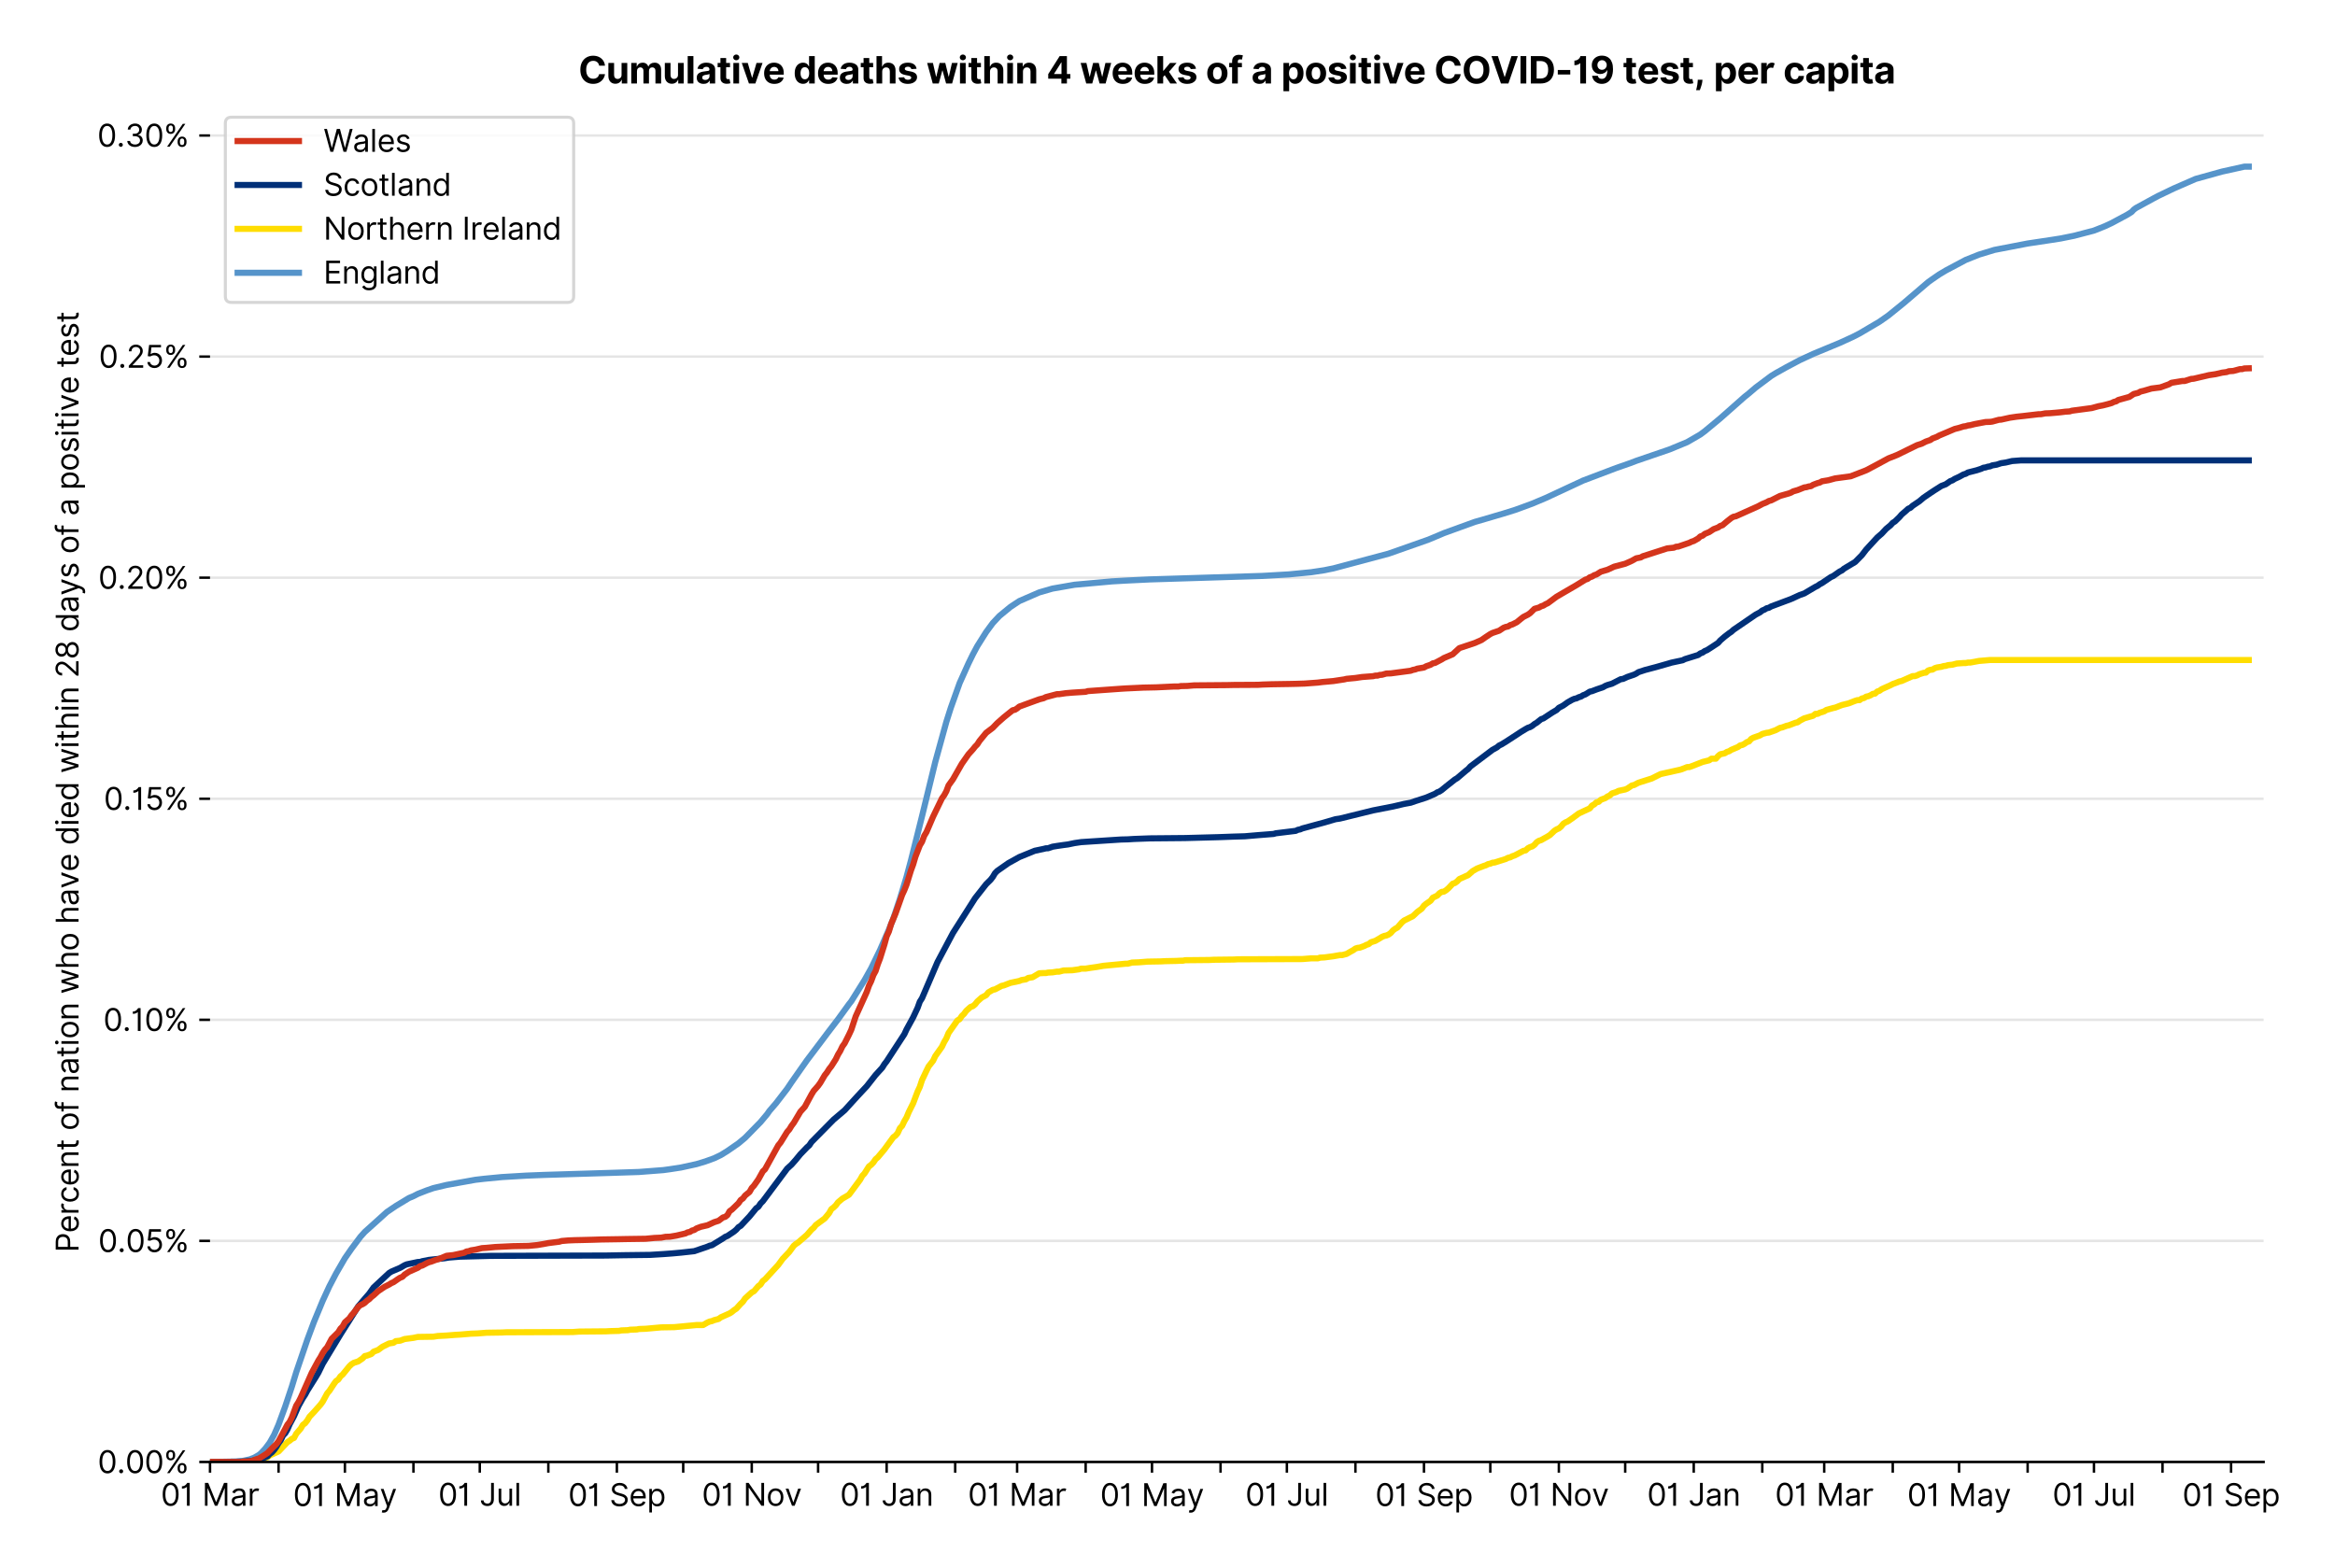 <?xml version="1.0" encoding="utf-8" standalone="no"?>
<!DOCTYPE svg PUBLIC "-//W3C//DTD SVG 1.1//EN"
  "http://www.w3.org/Graphics/SVG/1.1/DTD/svg11.dtd">
<svg xmlns:xlink="http://www.w3.org/1999/xlink" viewBox="0 0 761.35 511.234" xmlns="http://www.w3.org/2000/svg" version="1.1">
 <defs>
  <style type="text/css">*{stroke-linejoin: round; stroke-linecap: butt}</style>
 </defs>
 <g id="figure_1">
  <g id="patch_1">
   <path d="M 0 511.234 
L 761.35 511.234 
L 761.35 0 
L 0 0 
z
" style="fill: #ffffff"/>
  </g>
  <g id="axes_1">
   <g id="patch_2">
    <path d="M 68.477 476.745 
L 738.077 476.745 
L 738.077 33.225 
L 68.477 33.225 
z
" style="fill: #ffffff"/>
   </g>
   <g id="matplotlib.axis_1">
    <g id="xtick_1">
     <g id="line2d_1">
      <defs>
       <path id="mcab033aca3" d="M 0 0 
L 0 3.5 
" style="stroke: #000000; stroke-width: 0.8"/>
      </defs>
      <g>
       <use xlink:href="#mcab033aca3" x="68.477" y="476.745" style="stroke: #000000; stroke-width: 0.8"/>
      </g>
     </g>
     <g id="text_1">
      <!-- 01 Mar -->
      <g transform="translate(52.44 491.018)scale(0.1 -0.1)">
       <defs>
        <path id="Inter-Regular-30" d="M 2000 -64 
Q 1230 -64 806 561 
Q 382 1186 382 2327 
Q 382 3459 809 4088 
Q 1236 4718 2000 4718 
Q 2764 4718 3191 4088 
Q 3618 3459 3618 2327 
Q 3618 1186 3194 561 
Q 2771 -64 2000 -64 
z
M 2000 436 
Q 2509 436 2791 927 
Q 3073 1418 3073 2327 
Q 3073 3234 2789 3730 
Q 2505 4227 2000 4227 
Q 1496 4227 1211 3730 
Q 927 3234 927 2327 
Q 927 1418 1210 927 
Q 1493 436 2000 436 
z
" transform="scale(0.016)"/>
        <path id="Inter-Regular-31" d="M 1973 4655 
L 1973 0 
L 1409 0 
L 1409 3836 
L 1373 3836 
Q 1341 3773 1209 3692 
Q 1077 3611 868 3551 
Q 659 3491 391 3491 
L 391 3964 
Q 661 3964 859 4061 
Q 1057 4159 1190 4291 
Q 1323 4423 1392 4529 
Q 1461 4636 1473 4655 
L 1973 4655 
z
" transform="scale(0.016)"/>
        <path id="Inter-Regular-20" transform="scale(0.016)"/>
        <path id="Inter-Regular-4d" d="M 564 4655 
L 1236 4655 
L 2818 791 
L 2873 791 
L 4455 4655 
L 5127 4655 
L 5127 0 
L 4600 0 
L 4600 3536 
L 4555 3536 
L 3100 0 
L 2591 0 
L 1136 3536 
L 1091 3536 
L 1091 0 
L 564 0 
L 564 4655 
z
" transform="scale(0.016)"/>
        <path id="Inter-Regular-61" d="M 1518 -82 
Q 1186 -82 916 44 
Q 646 170 486 410 
Q 327 650 327 991 
Q 327 1291 445 1478 
Q 564 1666 761 1773 
Q 959 1880 1199 1933 
Q 1439 1986 1682 2018 
Q 2000 2059 2199 2080 
Q 2398 2102 2490 2154 
Q 2582 2207 2582 2336 
L 2582 2355 
Q 2582 2691 2399 2877 
Q 2216 3064 1846 3064 
Q 1461 3064 1243 2895 
Q 1025 2727 936 2536 
L 427 2718 
Q 564 3036 792 3214 
Q 1021 3393 1292 3464 
Q 1564 3536 1827 3536 
Q 1996 3536 2215 3496 
Q 2434 3457 2640 3334 
Q 2846 3211 2982 2963 
Q 3118 2716 3118 2300 
L 3118 0 
L 2582 0 
L 2582 473 
L 2555 473 
Q 2500 359 2373 229 
Q 2246 100 2034 9 
Q 1823 -82 1518 -82 
z
M 1600 400 
Q 1918 400 2137 525 
Q 2357 650 2469 847 
Q 2582 1045 2582 1264 
L 2582 1755 
Q 2548 1714 2433 1681 
Q 2318 1648 2169 1624 
Q 2021 1600 1881 1583 
Q 1741 1566 1655 1555 
Q 1446 1527 1265 1467 
Q 1084 1407 974 1287 
Q 864 1168 864 964 
Q 864 684 1072 542 
Q 1280 400 1600 400 
z
" transform="scale(0.016)"/>
        <path id="Inter-Regular-72" d="M 491 0 
L 491 3491 
L 1009 3491 
L 1009 2964 
L 1046 2964 
Q 1139 3223 1389 3384 
Q 1639 3545 1955 3545 
Q 2100 3545 2209 3511 
Q 2318 3477 2400 3418 
L 2218 2964 
Q 2161 2993 2085 3010 
Q 2009 3027 1909 3027 
Q 1527 3027 1277 2794 
Q 1027 2561 1027 2209 
L 1027 0 
L 491 0 
z
" transform="scale(0.016)"/>
       </defs>
       <use xlink:href="#Inter-Regular-30"/>
       <use xlink:href="#Inter-Regular-31" x="62.5"/>
       <use xlink:href="#Inter-Regular-20" x="106.676"/>
       <use xlink:href="#Inter-Regular-4d" x="134.801"/>
       <use xlink:href="#Inter-Regular-61" x="225.994"/>
       <use xlink:href="#Inter-Regular-72" x="282.386"/>
      </g>
     </g>
    </g>
    <g id="xtick_2">
     <g id="line2d_2">
      <g>
       <use xlink:href="#mcab033aca3" x="90.827" y="476.745" style="stroke: #000000; stroke-width: 0.8"/>
      </g>
     </g>
    </g>
    <g id="xtick_3">
     <g id="line2d_3">
      <g>
       <use xlink:href="#mcab033aca3" x="112.457" y="476.745" style="stroke: #000000; stroke-width: 0.8"/>
      </g>
     </g>
     <g id="text_2">
      <!-- 01 May -->
      <g transform="translate(95.554 491.117)scale(0.1 -0.1)">
       <defs>
        <path id="Inter-Regular-79" d="M 818 -1355 
Q 682 -1355 575 -1333 
Q 468 -1311 427 -1291 
L 564 -818 
Q 857 -893 1053 -814 
Q 1250 -736 1391 -345 
L 1509 -18 
L 218 3491 
L 800 3491 
L 1764 709 
L 1800 709 
L 2764 3491 
L 3346 3491 
L 1846 -564 
Q 1550 -1355 818 -1355 
z
" transform="scale(0.016)"/>
       </defs>
       <use xlink:href="#Inter-Regular-30"/>
       <use xlink:href="#Inter-Regular-31" x="62.5"/>
       <use xlink:href="#Inter-Regular-20" x="106.676"/>
       <use xlink:href="#Inter-Regular-4d" x="134.801"/>
       <use xlink:href="#Inter-Regular-61" x="225.994"/>
       <use xlink:href="#Inter-Regular-79" x="282.386"/>
      </g>
     </g>
    </g>
    <g id="xtick_4">
     <g id="line2d_4">
      <g>
       <use xlink:href="#mcab033aca3" x="134.808" y="476.745" style="stroke: #000000; stroke-width: 0.8"/>
      </g>
     </g>
    </g>
    <g id="xtick_5">
     <g id="line2d_5">
      <g>
       <use xlink:href="#mcab033aca3" x="156.437" y="476.745" style="stroke: #000000; stroke-width: 0.8"/>
      </g>
     </g>
     <g id="text_3">
      <!-- 01 Jul -->
      <g transform="translate(142.894 491.018)scale(0.1 -0.1)">
       <defs>
        <path id="Inter-Regular-4a" d="M 2346 4655 
L 2909 4655 
L 2909 1327 
Q 2909 657 2549 296 
Q 2189 -64 1582 -64 
Q 1200 -64 902 76 
Q 605 216 434 475 
Q 264 734 264 1091 
L 818 1091 
Q 818 795 1034 615 
Q 1250 436 1582 436 
Q 1948 436 2147 664 
Q 2346 893 2346 1327 
L 2346 4655 
z
" transform="scale(0.016)"/>
        <path id="Inter-Regular-75" d="M 2691 1427 
L 2691 3491 
L 3227 3491 
L 3227 0 
L 2691 0 
L 2691 591 
L 2655 591 
Q 2532 325 2273 140 
Q 2014 -45 1618 -45 
Q 1127 -45 809 280 
Q 491 605 491 1273 
L 491 3491 
L 1027 3491 
L 1027 1309 
Q 1027 927 1242 700 
Q 1457 473 1791 473 
Q 1991 473 2199 575 
Q 2407 677 2549 888 
Q 2691 1100 2691 1427 
z
" transform="scale(0.016)"/>
        <path id="Inter-Regular-6c" d="M 1027 4655 
L 1027 0 
L 491 0 
L 491 4655 
L 1027 4655 
z
" transform="scale(0.016)"/>
       </defs>
       <use xlink:href="#Inter-Regular-30"/>
       <use xlink:href="#Inter-Regular-31" x="62.5"/>
       <use xlink:href="#Inter-Regular-20" x="106.676"/>
       <use xlink:href="#Inter-Regular-4a" x="134.801"/>
       <use xlink:href="#Inter-Regular-75" x="189.063"/>
       <use xlink:href="#Inter-Regular-6c" x="247.159"/>
      </g>
     </g>
    </g>
    <g id="xtick_6">
     <g id="line2d_6">
      <g>
       <use xlink:href="#mcab033aca3" x="178.788" y="476.745" style="stroke: #000000; stroke-width: 0.8"/>
      </g>
     </g>
    </g>
    <g id="xtick_7">
     <g id="line2d_7">
      <g>
       <use xlink:href="#mcab033aca3" x="201.139" y="476.745" style="stroke: #000000; stroke-width: 0.8"/>
      </g>
     </g>
     <g id="text_4">
      <!-- 01 Sep -->
      <g transform="translate(185.251 491.117)scale(0.1 -0.1)">
       <defs>
        <path id="Inter-Regular-53" d="M 3109 3491 
Q 3068 3836 2777 4027 
Q 2486 4218 2064 4218 
Q 1600 4218 1318 3999 
Q 1036 3780 1036 3445 
Q 1036 3195 1189 3042 
Q 1343 2889 1553 2803 
Q 1764 2718 1936 2673 
L 2409 2545 
Q 2591 2498 2815 2414 
Q 3039 2330 3244 2185 
Q 3450 2041 3584 1816 
Q 3718 1591 3718 1264 
Q 3718 886 3521 581 
Q 3325 277 2949 97 
Q 2573 -82 2036 -82 
Q 1286 -82 845 272 
Q 405 627 364 1200 
L 946 1200 
Q 968 936 1124 764 
Q 1280 593 1519 510 
Q 1759 427 2036 427 
Q 2359 427 2616 533 
Q 2873 639 3023 828 
Q 3173 1018 3173 1273 
Q 3173 1505 3043 1650 
Q 2914 1795 2702 1886 
Q 2491 1977 2246 2045 
L 1673 2209 
Q 1127 2366 809 2657 
Q 491 2948 491 3418 
Q 491 3809 703 4101 
Q 916 4393 1276 4555 
Q 1636 4718 2082 4718 
Q 2532 4718 2882 4558 
Q 3232 4398 3437 4120 
Q 3643 3843 3655 3491 
L 3109 3491 
z
" transform="scale(0.016)"/>
        <path id="Inter-Regular-65" d="M 1955 -73 
Q 1450 -73 1085 151 
Q 721 375 524 778 
Q 327 1182 327 1718 
Q 327 2255 524 2665 
Q 721 3075 1074 3305 
Q 1427 3536 1900 3536 
Q 2173 3536 2439 3445 
Q 2705 3355 2923 3151 
Q 3141 2948 3270 2614 
Q 3400 2280 3400 1791 
L 3400 1564 
L 866 1564 
Q 884 1005 1183 707 
Q 1482 409 1955 409 
Q 2271 409 2498 545 
Q 2725 682 2827 955 
L 3346 809 
Q 3223 414 2854 170 
Q 2486 -73 1955 -73 
z
M 866 2027 
L 2855 2027 
Q 2855 2470 2595 2762 
Q 2336 3055 1900 3055 
Q 1593 3055 1368 2911 
Q 1143 2768 1013 2533 
Q 884 2298 866 2027 
z
" transform="scale(0.016)"/>
        <path id="Inter-Regular-70" d="M 491 -1309 
L 491 3491 
L 1009 3491 
L 1009 2936 
L 1073 2936 
Q 1132 3027 1237 3169 
Q 1343 3311 1542 3423 
Q 1741 3536 2082 3536 
Q 2523 3536 2859 3315 
Q 3196 3095 3384 2690 
Q 3573 2286 3573 1736 
Q 3573 1182 3384 776 
Q 3196 370 2861 148 
Q 2527 -73 2091 -73 
Q 1755 -73 1552 39 
Q 1350 152 1241 296 
Q 1132 441 1073 536 
L 1027 536 
L 1027 -1309 
L 491 -1309 
z
M 1018 1745 
Q 1018 1152 1276 780 
Q 1534 409 2018 409 
Q 2355 409 2581 587 
Q 2807 766 2921 1069 
Q 3036 1373 3036 1745 
Q 3036 2114 2923 2410 
Q 2811 2707 2585 2881 
Q 2359 3055 2018 3055 
Q 1527 3055 1272 2693 
Q 1018 2332 1018 1745 
z
" transform="scale(0.016)"/>
       </defs>
       <use xlink:href="#Inter-Regular-30"/>
       <use xlink:href="#Inter-Regular-31" x="62.5"/>
       <use xlink:href="#Inter-Regular-20" x="106.676"/>
       <use xlink:href="#Inter-Regular-53" x="134.801"/>
       <use xlink:href="#Inter-Regular-65" x="198.58"/>
       <use xlink:href="#Inter-Regular-70" x="256.818"/>
      </g>
     </g>
    </g>
    <g id="xtick_8">
     <g id="line2d_8">
      <g>
       <use xlink:href="#mcab033aca3" x="222.769" y="476.745" style="stroke: #000000; stroke-width: 0.8"/>
      </g>
     </g>
    </g>
    <g id="xtick_9">
     <g id="line2d_9">
      <g>
       <use xlink:href="#mcab033aca3" x="245.119" y="476.745" style="stroke: #000000; stroke-width: 0.8"/>
      </g>
     </g>
     <g id="text_5">
      <!-- 01 Nov -->
      <g transform="translate(228.848 491.018)scale(0.1 -0.1)">
       <defs>
        <path id="Inter-Regular-4e" d="M 4255 4655 
L 4255 0 
L 3709 0 
L 1173 3655 
L 1127 3655 
L 1127 0 
L 564 0 
L 564 4655 
L 1109 4655 
L 3655 991 
L 3700 991 
L 3700 4655 
L 4255 4655 
z
" transform="scale(0.016)"/>
        <path id="Inter-Regular-6f" d="M 1909 -73 
Q 1436 -73 1080 152 
Q 725 377 526 781 
Q 327 1186 327 1727 
Q 327 2273 526 2679 
Q 725 3086 1080 3311 
Q 1436 3536 1909 3536 
Q 2382 3536 2737 3311 
Q 3093 3086 3292 2679 
Q 3491 2273 3491 1727 
Q 3491 1186 3292 781 
Q 3093 377 2737 152 
Q 2382 -73 1909 -73 
z
M 1909 409 
Q 2268 409 2500 593 
Q 2732 777 2843 1077 
Q 2955 1377 2955 1727 
Q 2955 2077 2843 2379 
Q 2732 2682 2500 2868 
Q 2268 3055 1909 3055 
Q 1550 3055 1318 2868 
Q 1086 2682 975 2379 
Q 864 2077 864 1727 
Q 864 1377 975 1077 
Q 1086 777 1318 593 
Q 1550 409 1909 409 
z
" transform="scale(0.016)"/>
        <path id="Inter-Regular-76" d="M 3346 3491 
L 2055 0 
L 1509 0 
L 218 3491 
L 800 3491 
L 1764 709 
L 1800 709 
L 2764 3491 
L 3346 3491 
z
" transform="scale(0.016)"/>
       </defs>
       <use xlink:href="#Inter-Regular-30"/>
       <use xlink:href="#Inter-Regular-31" x="62.5"/>
       <use xlink:href="#Inter-Regular-20" x="106.676"/>
       <use xlink:href="#Inter-Regular-4e" x="134.801"/>
       <use xlink:href="#Inter-Regular-6f" x="210.085"/>
       <use xlink:href="#Inter-Regular-76" x="269.744"/>
      </g>
     </g>
    </g>
    <g id="xtick_10">
     <g id="line2d_10">
      <g>
       <use xlink:href="#mcab033aca3" x="266.749" y="476.745" style="stroke: #000000; stroke-width: 0.8"/>
      </g>
     </g>
    </g>
    <g id="xtick_11">
     <g id="line2d_11">
      <g>
       <use xlink:href="#mcab033aca3" x="289.1" y="476.745" style="stroke: #000000; stroke-width: 0.8"/>
      </g>
     </g>
     <g id="text_6">
      <!-- 01 Jan -->
      <g transform="translate(273.901 491.018)scale(0.1 -0.1)">
       <defs>
        <path id="Inter-Regular-6e" d="M 1027 2100 
L 1027 0 
L 491 0 
L 491 3491 
L 1009 3491 
L 1009 2945 
L 1055 2945 
Q 1177 3211 1427 3373 
Q 1677 3536 2073 3536 
Q 2602 3536 2928 3211 
Q 3255 2886 3255 2218 
L 3255 0 
L 2718 0 
L 2718 2182 
Q 2718 2593 2504 2824 
Q 2291 3055 1918 3055 
Q 1534 3055 1280 2806 
Q 1027 2557 1027 2100 
z
" transform="scale(0.016)"/>
       </defs>
       <use xlink:href="#Inter-Regular-30"/>
       <use xlink:href="#Inter-Regular-31" x="62.5"/>
       <use xlink:href="#Inter-Regular-20" x="106.676"/>
       <use xlink:href="#Inter-Regular-4a" x="134.801"/>
       <use xlink:href="#Inter-Regular-61" x="189.063"/>
       <use xlink:href="#Inter-Regular-6e" x="245.455"/>
      </g>
     </g>
    </g>
    <g id="xtick_12">
     <g id="line2d_12">
      <g>
       <use xlink:href="#mcab033aca3" x="311.45" y="476.745" style="stroke: #000000; stroke-width: 0.8"/>
      </g>
     </g>
    </g>
    <g id="xtick_13">
     <g id="line2d_13">
      <g>
       <use xlink:href="#mcab033aca3" x="331.638" y="476.745" style="stroke: #000000; stroke-width: 0.8"/>
      </g>
     </g>
     <g id="text_7">
      <!-- 01 Mar -->
      <g transform="translate(315.601 491.018)scale(0.1 -0.1)">
       <use xlink:href="#Inter-Regular-30"/>
       <use xlink:href="#Inter-Regular-31" x="62.5"/>
       <use xlink:href="#Inter-Regular-20" x="106.676"/>
       <use xlink:href="#Inter-Regular-4d" x="134.801"/>
       <use xlink:href="#Inter-Regular-61" x="225.994"/>
       <use xlink:href="#Inter-Regular-72" x="282.386"/>
      </g>
     </g>
    </g>
    <g id="xtick_14">
     <g id="line2d_14">
      <g>
       <use xlink:href="#mcab033aca3" x="353.989" y="476.745" style="stroke: #000000; stroke-width: 0.8"/>
      </g>
     </g>
    </g>
    <g id="xtick_15">
     <g id="line2d_15">
      <g>
       <use xlink:href="#mcab033aca3" x="375.619" y="476.745" style="stroke: #000000; stroke-width: 0.8"/>
      </g>
     </g>
     <g id="text_8">
      <!-- 01 May -->
      <g transform="translate(358.715 491.117)scale(0.1 -0.1)">
       <use xlink:href="#Inter-Regular-30"/>
       <use xlink:href="#Inter-Regular-31" x="62.5"/>
       <use xlink:href="#Inter-Regular-20" x="106.676"/>
       <use xlink:href="#Inter-Regular-4d" x="134.801"/>
       <use xlink:href="#Inter-Regular-61" x="225.994"/>
       <use xlink:href="#Inter-Regular-79" x="282.386"/>
      </g>
     </g>
    </g>
    <g id="xtick_16">
     <g id="line2d_16">
      <g>
       <use xlink:href="#mcab033aca3" x="397.969" y="476.745" style="stroke: #000000; stroke-width: 0.8"/>
      </g>
     </g>
    </g>
    <g id="xtick_17">
     <g id="line2d_17">
      <g>
       <use xlink:href="#mcab033aca3" x="419.599" y="476.745" style="stroke: #000000; stroke-width: 0.8"/>
      </g>
     </g>
     <g id="text_9">
      <!-- 01 Jul -->
      <g transform="translate(406.055 491.018)scale(0.1 -0.1)">
       <use xlink:href="#Inter-Regular-30"/>
       <use xlink:href="#Inter-Regular-31" x="62.5"/>
       <use xlink:href="#Inter-Regular-20" x="106.676"/>
       <use xlink:href="#Inter-Regular-4a" x="134.801"/>
       <use xlink:href="#Inter-Regular-75" x="189.063"/>
       <use xlink:href="#Inter-Regular-6c" x="247.159"/>
      </g>
     </g>
    </g>
    <g id="xtick_18">
     <g id="line2d_18">
      <g>
       <use xlink:href="#mcab033aca3" x="441.95" y="476.745" style="stroke: #000000; stroke-width: 0.8"/>
      </g>
     </g>
    </g>
    <g id="xtick_19">
     <g id="line2d_19">
      <g>
       <use xlink:href="#mcab033aca3" x="464.3" y="476.745" style="stroke: #000000; stroke-width: 0.8"/>
      </g>
     </g>
     <g id="text_10">
      <!-- 01 Sep -->
      <g transform="translate(448.413 491.117)scale(0.1 -0.1)">
       <use xlink:href="#Inter-Regular-30"/>
       <use xlink:href="#Inter-Regular-31" x="62.5"/>
       <use xlink:href="#Inter-Regular-20" x="106.676"/>
       <use xlink:href="#Inter-Regular-53" x="134.801"/>
       <use xlink:href="#Inter-Regular-65" x="198.58"/>
       <use xlink:href="#Inter-Regular-70" x="256.818"/>
      </g>
     </g>
    </g>
    <g id="xtick_20">
     <g id="line2d_20">
      <g>
       <use xlink:href="#mcab033aca3" x="485.93" y="476.745" style="stroke: #000000; stroke-width: 0.8"/>
      </g>
     </g>
    </g>
    <g id="xtick_21">
     <g id="line2d_21">
      <g>
       <use xlink:href="#mcab033aca3" x="508.281" y="476.745" style="stroke: #000000; stroke-width: 0.8"/>
      </g>
     </g>
     <g id="text_11">
      <!-- 01 Nov -->
      <g transform="translate(492.01 491.018)scale(0.1 -0.1)">
       <use xlink:href="#Inter-Regular-30"/>
       <use xlink:href="#Inter-Regular-31" x="62.5"/>
       <use xlink:href="#Inter-Regular-20" x="106.676"/>
       <use xlink:href="#Inter-Regular-4e" x="134.801"/>
       <use xlink:href="#Inter-Regular-6f" x="210.085"/>
       <use xlink:href="#Inter-Regular-76" x="269.744"/>
      </g>
     </g>
    </g>
    <g id="xtick_22">
     <g id="line2d_22">
      <g>
       <use xlink:href="#mcab033aca3" x="529.911" y="476.745" style="stroke: #000000; stroke-width: 0.8"/>
      </g>
     </g>
    </g>
    <g id="xtick_23">
     <g id="line2d_23">
      <g>
       <use xlink:href="#mcab033aca3" x="552.261" y="476.745" style="stroke: #000000; stroke-width: 0.8"/>
      </g>
     </g>
     <g id="text_12">
      <!-- 01 Jan -->
      <g transform="translate(537.062 491.018)scale(0.1 -0.1)">
       <use xlink:href="#Inter-Regular-30"/>
       <use xlink:href="#Inter-Regular-31" x="62.5"/>
       <use xlink:href="#Inter-Regular-20" x="106.676"/>
       <use xlink:href="#Inter-Regular-4a" x="134.801"/>
       <use xlink:href="#Inter-Regular-61" x="189.063"/>
       <use xlink:href="#Inter-Regular-6e" x="245.455"/>
      </g>
     </g>
    </g>
    <g id="xtick_24">
     <g id="line2d_24">
      <g>
       <use xlink:href="#mcab033aca3" x="574.612" y="476.745" style="stroke: #000000; stroke-width: 0.8"/>
      </g>
     </g>
    </g>
    <g id="xtick_25">
     <g id="line2d_25">
      <g>
       <use xlink:href="#mcab033aca3" x="594.8" y="476.745" style="stroke: #000000; stroke-width: 0.8"/>
      </g>
     </g>
     <g id="text_13">
      <!-- 01 Mar -->
      <g transform="translate(578.763 491.018)scale(0.1 -0.1)">
       <use xlink:href="#Inter-Regular-30"/>
       <use xlink:href="#Inter-Regular-31" x="62.5"/>
       <use xlink:href="#Inter-Regular-20" x="106.676"/>
       <use xlink:href="#Inter-Regular-4d" x="134.801"/>
       <use xlink:href="#Inter-Regular-61" x="225.994"/>
       <use xlink:href="#Inter-Regular-72" x="282.386"/>
      </g>
     </g>
    </g>
    <g id="xtick_26">
     <g id="line2d_26">
      <g>
       <use xlink:href="#mcab033aca3" x="617.151" y="476.745" style="stroke: #000000; stroke-width: 0.8"/>
      </g>
     </g>
    </g>
    <g id="xtick_27">
     <g id="line2d_27">
      <g>
       <use xlink:href="#mcab033aca3" x="638.78" y="476.745" style="stroke: #000000; stroke-width: 0.8"/>
      </g>
     </g>
     <g id="text_14">
      <!-- 01 May -->
      <g transform="translate(621.877 491.117)scale(0.1 -0.1)">
       <use xlink:href="#Inter-Regular-30"/>
       <use xlink:href="#Inter-Regular-31" x="62.5"/>
       <use xlink:href="#Inter-Regular-20" x="106.676"/>
       <use xlink:href="#Inter-Regular-4d" x="134.801"/>
       <use xlink:href="#Inter-Regular-61" x="225.994"/>
       <use xlink:href="#Inter-Regular-79" x="282.386"/>
      </g>
     </g>
    </g>
    <g id="xtick_28">
     <g id="line2d_28">
      <g>
       <use xlink:href="#mcab033aca3" x="661.131" y="476.745" style="stroke: #000000; stroke-width: 0.8"/>
      </g>
     </g>
    </g>
    <g id="xtick_29">
     <g id="line2d_29">
      <g>
       <use xlink:href="#mcab033aca3" x="682.761" y="476.745" style="stroke: #000000; stroke-width: 0.8"/>
      </g>
     </g>
     <g id="text_15">
      <!-- 01 Jul -->
      <g transform="translate(669.217 491.018)scale(0.1 -0.1)">
       <use xlink:href="#Inter-Regular-30"/>
       <use xlink:href="#Inter-Regular-31" x="62.5"/>
       <use xlink:href="#Inter-Regular-20" x="106.676"/>
       <use xlink:href="#Inter-Regular-4a" x="134.801"/>
       <use xlink:href="#Inter-Regular-75" x="189.063"/>
       <use xlink:href="#Inter-Regular-6c" x="247.159"/>
      </g>
     </g>
    </g>
    <g id="xtick_30">
     <g id="line2d_30">
      <g>
       <use xlink:href="#mcab033aca3" x="705.111" y="476.745" style="stroke: #000000; stroke-width: 0.8"/>
      </g>
     </g>
    </g>
    <g id="xtick_31">
     <g id="line2d_31">
      <g>
       <use xlink:href="#mcab033aca3" x="727.462" y="476.745" style="stroke: #000000; stroke-width: 0.8"/>
      </g>
     </g>
     <g id="text_16">
      <!-- 01 Sep -->
      <g transform="translate(711.575 491.117)scale(0.1 -0.1)">
       <use xlink:href="#Inter-Regular-30"/>
       <use xlink:href="#Inter-Regular-31" x="62.5"/>
       <use xlink:href="#Inter-Regular-20" x="106.676"/>
       <use xlink:href="#Inter-Regular-53" x="134.801"/>
       <use xlink:href="#Inter-Regular-65" x="198.58"/>
       <use xlink:href="#Inter-Regular-70" x="256.818"/>
      </g>
     </g>
    </g>
   </g>
   <g id="matplotlib.axis_2">
    <g id="ytick_1">
     <g id="line2d_32">
      <path d="M 68.477 476.745 
L 738.077 476.745 
" clip-path="url(#pf6c4b51b94)" style="fill: none; stroke: #e5e5e5; stroke-width: 0.8; stroke-linecap: square"/>
     </g>
     <g id="line2d_33">
      <defs>
       <path id="maa7bc551c6" d="M 0 0 
L -3.5 0 
" style="stroke: #000000; stroke-width: 0.8"/>
      </defs>
      <g>
       <use xlink:href="#maa7bc551c6" x="68.477" y="476.745" style="stroke: #000000; stroke-width: 0.8"/>
      </g>
     </g>
     <g id="text_17">
      <!-- 0.00% -->
      <g transform="translate(31.845 480.382)scale(0.1 -0.1)">
       <defs>
        <path id="Inter-Regular-2e" d="M 882 -36 
Q 714 -36 593 84 
Q 473 205 473 373 
Q 473 541 593 661 
Q 714 782 882 782 
Q 1050 782 1170 661 
Q 1291 541 1291 373 
Q 1291 205 1170 84 
Q 1050 -36 882 -36 
z
" transform="scale(0.016)"/>
        <path id="Inter-Regular-25" d="M 2855 873 
L 2855 1118 
Q 2855 1373 2960 1585 
Q 3066 1798 3269 1926 
Q 3473 2055 3764 2055 
Q 4059 2055 4259 1926 
Q 4459 1798 4561 1585 
Q 4664 1373 4664 1118 
L 4664 873 
Q 4664 618 4560 405 
Q 4457 193 4256 64 
Q 4055 -64 3764 -64 
Q 3468 -64 3266 64 
Q 3064 193 2959 405 
Q 2855 618 2855 873 
z
M 536 3536 
L 536 3782 
Q 536 4036 642 4248 
Q 748 4461 951 4589 
Q 1155 4718 1446 4718 
Q 1741 4718 1941 4589 
Q 2141 4461 2243 4248 
Q 2346 4036 2346 3782 
L 2346 3536 
Q 2346 3282 2242 3069 
Q 2139 2857 1937 2728 
Q 1736 2600 1446 2600 
Q 1150 2600 948 2728 
Q 746 2857 641 3069 
Q 536 3282 536 3536 
z
M 709 0 
L 3909 4655 
L 4427 4655 
L 1227 0 
L 709 0 
z
M 3318 1118 
L 3318 873 
Q 3318 661 3418 494 
Q 3518 327 3764 327 
Q 4002 327 4101 494 
Q 4200 661 4200 873 
L 4200 1118 
Q 4200 1330 4104 1497 
Q 4009 1664 3764 1664 
Q 3525 1664 3421 1497 
Q 3318 1330 3318 1118 
z
M 1000 3782 
L 1000 3536 
Q 1000 3325 1100 3158 
Q 1200 2991 1446 2991 
Q 1684 2991 1783 3158 
Q 1882 3325 1882 3536 
L 1882 3782 
Q 1882 3993 1786 4160 
Q 1691 4327 1446 4327 
Q 1207 4327 1103 4160 
Q 1000 3993 1000 3782 
z
" transform="scale(0.016)"/>
       </defs>
       <use xlink:href="#Inter-Regular-30"/>
       <use xlink:href="#Inter-Regular-2e" x="62.5"/>
       <use xlink:href="#Inter-Regular-30" x="90.057"/>
       <use xlink:href="#Inter-Regular-30" x="152.557"/>
       <use xlink:href="#Inter-Regular-25" x="215.057"/>
      </g>
     </g>
    </g>
    <g id="ytick_2">
     <g id="line2d_34">
      <path d="M 68.477 404.653 
L 738.077 404.653 
" clip-path="url(#pf6c4b51b94)" style="fill: none; stroke: #e5e5e5; stroke-width: 0.8; stroke-linecap: square"/>
     </g>
     <g id="line2d_35">
      <g>
       <use xlink:href="#maa7bc551c6" x="68.477" y="404.653" style="stroke: #000000; stroke-width: 0.8"/>
      </g>
     </g>
     <g id="text_18">
      <!-- 0.05% -->
      <g transform="translate(32.016 408.289)scale(0.1 -0.1)">
       <defs>
        <path id="Inter-Regular-35" d="M 1936 -64 
Q 1536 -64 1216 95 
Q 896 255 702 532 
Q 509 809 491 1164 
L 1036 1164 
Q 1068 848 1324 642 
Q 1580 436 1936 436 
Q 2223 436 2447 570 
Q 2671 705 2799 940 
Q 2927 1175 2927 1473 
Q 2927 1777 2794 2017 
Q 2661 2257 2429 2395 
Q 2198 2534 1900 2536 
Q 1686 2539 1461 2472 
Q 1236 2405 1091 2300 
L 564 2364 
L 846 4655 
L 3264 4655 
L 3264 4155 
L 1318 4155 
L 1155 2782 
L 1182 2782 
Q 1325 2895 1541 2970 
Q 1757 3045 1991 3045 
Q 2418 3045 2753 2842 
Q 3089 2639 3281 2286 
Q 3473 1934 3473 1482 
Q 3473 1036 3274 687 
Q 3075 339 2727 137 
Q 2380 -64 1936 -64 
z
" transform="scale(0.016)"/>
       </defs>
       <use xlink:href="#Inter-Regular-30"/>
       <use xlink:href="#Inter-Regular-2e" x="62.5"/>
       <use xlink:href="#Inter-Regular-30" x="90.057"/>
       <use xlink:href="#Inter-Regular-35" x="152.557"/>
       <use xlink:href="#Inter-Regular-25" x="213.352"/>
      </g>
     </g>
    </g>
    <g id="ytick_3">
     <g id="line2d_36">
      <path d="M 68.477 332.56 
L 738.077 332.56 
" clip-path="url(#pf6c4b51b94)" style="fill: none; stroke: #e5e5e5; stroke-width: 0.8; stroke-linecap: square"/>
     </g>
     <g id="line2d_37">
      <g>
       <use xlink:href="#maa7bc551c6" x="68.477" y="332.56" style="stroke: #000000; stroke-width: 0.8"/>
      </g>
     </g>
     <g id="text_19">
      <!-- 0.10% -->
      <g transform="translate(33.678 336.197)scale(0.1 -0.1)">
       <use xlink:href="#Inter-Regular-30"/>
       <use xlink:href="#Inter-Regular-2e" x="62.5"/>
       <use xlink:href="#Inter-Regular-31" x="90.057"/>
       <use xlink:href="#Inter-Regular-30" x="134.233"/>
       <use xlink:href="#Inter-Regular-25" x="196.733"/>
      </g>
     </g>
    </g>
    <g id="ytick_4">
     <g id="line2d_38">
      <path d="M 68.477 260.468 
L 738.077 260.468 
" clip-path="url(#pf6c4b51b94)" style="fill: none; stroke: #e5e5e5; stroke-width: 0.8; stroke-linecap: square"/>
     </g>
     <g id="line2d_39">
      <g>
       <use xlink:href="#maa7bc551c6" x="68.477" y="260.468" style="stroke: #000000; stroke-width: 0.8"/>
      </g>
     </g>
     <g id="text_20">
      <!-- 0.15% -->
      <g transform="translate(33.848 264.105)scale(0.1 -0.1)">
       <use xlink:href="#Inter-Regular-30"/>
       <use xlink:href="#Inter-Regular-2e" x="62.5"/>
       <use xlink:href="#Inter-Regular-31" x="90.057"/>
       <use xlink:href="#Inter-Regular-35" x="134.233"/>
       <use xlink:href="#Inter-Regular-25" x="195.028"/>
      </g>
     </g>
    </g>
    <g id="ytick_5">
     <g id="line2d_40">
      <path d="M 68.477 188.376 
L 738.077 188.376 
" clip-path="url(#pf6c4b51b94)" style="fill: none; stroke: #e5e5e5; stroke-width: 0.8; stroke-linecap: square"/>
     </g>
     <g id="line2d_41">
      <g>
       <use xlink:href="#maa7bc551c6" x="68.477" y="188.376" style="stroke: #000000; stroke-width: 0.8"/>
      </g>
     </g>
     <g id="text_21">
      <!-- 0.20% -->
      <g transform="translate(32.044 192.012)scale(0.1 -0.1)">
       <defs>
        <path id="Inter-Regular-32" d="M 482 0 
L 482 409 
L 2018 2091 
Q 2289 2386 2464 2605 
Q 2639 2825 2724 3019 
Q 2809 3214 2809 3427 
Q 2809 3795 2553 4011 
Q 2298 4227 1918 4227 
Q 1514 4227 1275 3985 
Q 1036 3743 1036 3345 
L 500 3345 
Q 500 3755 688 4064 
Q 877 4373 1203 4545 
Q 1530 4718 1936 4718 
Q 2346 4718 2661 4545 
Q 2977 4373 3156 4079 
Q 3336 3786 3336 3427 
Q 3336 3170 3244 2926 
Q 3152 2682 2926 2383 
Q 2700 2084 2300 1655 
L 1255 536 
L 1255 500 
L 3418 500 
L 3418 0 
L 482 0 
z
" transform="scale(0.016)"/>
       </defs>
       <use xlink:href="#Inter-Regular-30"/>
       <use xlink:href="#Inter-Regular-2e" x="62.5"/>
       <use xlink:href="#Inter-Regular-32" x="90.057"/>
       <use xlink:href="#Inter-Regular-30" x="150.568"/>
       <use xlink:href="#Inter-Regular-25" x="213.068"/>
      </g>
     </g>
    </g>
    <g id="ytick_6">
     <g id="line2d_42">
      <path d="M 68.477 116.283 
L 738.077 116.283 
" clip-path="url(#pf6c4b51b94)" style="fill: none; stroke: #e5e5e5; stroke-width: 0.8; stroke-linecap: square"/>
     </g>
     <g id="line2d_43">
      <g>
       <use xlink:href="#maa7bc551c6" x="68.477" y="116.283" style="stroke: #000000; stroke-width: 0.8"/>
      </g>
     </g>
     <g id="text_22">
      <!-- 0.25% -->
      <g transform="translate(32.214 119.92)scale(0.1 -0.1)">
       <use xlink:href="#Inter-Regular-30"/>
       <use xlink:href="#Inter-Regular-2e" x="62.5"/>
       <use xlink:href="#Inter-Regular-32" x="90.057"/>
       <use xlink:href="#Inter-Regular-35" x="150.568"/>
       <use xlink:href="#Inter-Regular-25" x="211.364"/>
      </g>
     </g>
    </g>
    <g id="ytick_7">
     <g id="line2d_44">
      <path d="M 68.477 44.191 
L 738.077 44.191 
" clip-path="url(#pf6c4b51b94)" style="fill: none; stroke: #e5e5e5; stroke-width: 0.8; stroke-linecap: square"/>
     </g>
     <g id="line2d_45">
      <g>
       <use xlink:href="#maa7bc551c6" x="68.477" y="44.191" style="stroke: #000000; stroke-width: 0.8"/>
      </g>
     </g>
     <g id="text_23">
      <!-- 0.30% -->
      <g transform="translate(31.731 47.828)scale(0.1 -0.1)">
       <defs>
        <path id="Inter-Regular-33" d="M 2055 -64 
Q 1605 -64 1253 90 
Q 902 245 696 521 
Q 491 798 473 1164 
L 1046 1164 
Q 1071 827 1356 631 
Q 1641 436 2046 436 
Q 2493 436 2783 664 
Q 3073 893 3073 1264 
Q 3073 1650 2787 1893 
Q 2502 2136 1973 2136 
L 1600 2136 
L 1600 2636 
L 1973 2636 
Q 2386 2636 2647 2856 
Q 2909 3077 2909 3445 
Q 2909 3798 2679 4012 
Q 2450 4227 2064 4227 
Q 1823 4227 1610 4139 
Q 1398 4052 1264 3887 
Q 1130 3723 1118 3491 
L 573 3491 
Q 586 3857 793 4133 
Q 1000 4409 1335 4563 
Q 1671 4718 2073 4718 
Q 2505 4718 2814 4544 
Q 3123 4370 3289 4086 
Q 3455 3802 3455 3473 
Q 3455 3080 3249 2802 
Q 3043 2525 2691 2418 
L 2691 2382 
Q 3132 2309 3379 2008 
Q 3627 1707 3627 1264 
Q 3627 884 3421 583 
Q 3216 282 2861 109 
Q 2507 -64 2055 -64 
z
" transform="scale(0.016)"/>
       </defs>
       <use xlink:href="#Inter-Regular-30"/>
       <use xlink:href="#Inter-Regular-2e" x="62.5"/>
       <use xlink:href="#Inter-Regular-33" x="90.057"/>
       <use xlink:href="#Inter-Regular-30" x="153.693"/>
       <use xlink:href="#Inter-Regular-25" x="216.193"/>
      </g>
     </g>
    </g>
    <g id="text_24">
     <!-- Percent of nation who have died within 28 days of a positive test -->
     <g transform="translate(25.614 408.396)rotate(-90)scale(0.1 -0.1)">
      <defs>
       <path id="Inter-Regular-50" d="M 564 0 
L 564 4655 
L 2136 4655 
Q 2684 4655 3033 4458 
Q 3382 4261 3550 3927 
Q 3718 3593 3718 3182 
Q 3718 2770 3551 2434 
Q 3384 2098 3036 1899 
Q 2689 1700 2146 1700 
L 1127 1700 
L 1127 0 
L 564 0 
z
M 1127 2200 
L 2127 2200 
Q 2689 2200 2926 2482 
Q 3164 2764 3164 3182 
Q 3164 3602 2925 3878 
Q 2686 4155 2118 4155 
L 1127 4155 
L 1127 2200 
z
" transform="scale(0.016)"/>
       <path id="Inter-Regular-63" d="M 1909 -73 
Q 1418 -73 1063 159 
Q 709 391 518 798 
Q 327 1205 327 1727 
Q 327 2259 524 2667 
Q 721 3075 1074 3305 
Q 1427 3536 1900 3536 
Q 2268 3536 2563 3400 
Q 2859 3264 3047 3018 
Q 3236 2773 3282 2445 
L 2746 2445 
Q 2684 2684 2474 2869 
Q 2264 3055 1909 3055 
Q 1439 3055 1151 2697 
Q 864 2339 864 1745 
Q 864 1139 1148 774 
Q 1432 409 1909 409 
Q 2223 409 2447 570 
Q 2671 732 2746 1018 
L 3282 1018 
Q 3236 709 3058 462 
Q 2880 216 2588 71 
Q 2296 -73 1909 -73 
z
" transform="scale(0.016)"/>
       <path id="Inter-Regular-74" d="M 2009 3491 
L 2009 3036 
L 1264 3036 
L 1264 1000 
Q 1264 773 1331 660 
Q 1398 548 1503 510 
Q 1609 473 1727 473 
Q 1816 473 1873 483 
Q 1930 493 1964 500 
L 2073 18 
Q 2018 -2 1920 -23 
Q 1823 -45 1673 -45 
Q 1446 -45 1228 52 
Q 1011 150 869 350 
Q 727 550 727 855 
L 727 3036 
L 200 3036 
L 200 3491 
L 727 3491 
L 727 4327 
L 1264 4327 
L 1264 3491 
L 2009 3491 
z
" transform="scale(0.016)"/>
       <path id="Inter-Regular-66" d="M 2046 3491 
L 2046 3036 
L 1264 3036 
L 1264 0 
L 727 0 
L 727 3036 
L 164 3036 
L 164 3491 
L 727 3491 
L 727 3973 
Q 727 4273 868 4473 
Q 1009 4673 1234 4773 
Q 1459 4873 1709 4873 
Q 1907 4873 2032 4841 
Q 2157 4809 2218 4782 
L 2064 4318 
Q 2023 4332 1951 4352 
Q 1880 4373 1764 4373 
Q 1498 4373 1381 4239 
Q 1264 4105 1264 3845 
L 1264 3491 
L 2046 3491 
z
" transform="scale(0.016)"/>
       <path id="Inter-Regular-69" d="M 491 0 
L 491 3491 
L 1027 3491 
L 1027 0 
L 491 0 
z
M 764 4073 
Q 607 4073 494 4179 
Q 382 4286 382 4436 
Q 382 4586 494 4693 
Q 607 4800 764 4800 
Q 921 4800 1033 4693 
Q 1146 4586 1146 4436 
Q 1146 4286 1033 4179 
Q 921 4073 764 4073 
z
" transform="scale(0.016)"/>
       <path id="Inter-Regular-77" d="M 1282 0 
L 218 3491 
L 782 3491 
L 1536 818 
L 1573 818 
L 2318 3491 
L 2891 3491 
L 3627 827 
L 3664 827 
L 4418 3491 
L 4982 3491 
L 3918 0 
L 3391 0 
L 2627 2682 
L 2573 2682 
L 1809 0 
L 1282 0 
z
" transform="scale(0.016)"/>
       <path id="Inter-Regular-68" d="M 1027 2100 
L 1027 0 
L 491 0 
L 491 4655 
L 1027 4655 
L 1027 2945 
L 1073 2945 
Q 1196 3216 1442 3376 
Q 1689 3536 2100 3536 
Q 2636 3536 2963 3213 
Q 3291 2891 3291 2218 
L 3291 0 
L 2755 0 
L 2755 2182 
Q 2755 2598 2540 2826 
Q 2325 3055 1946 3055 
Q 1548 3055 1287 2806 
Q 1027 2557 1027 2100 
z
" transform="scale(0.016)"/>
       <path id="Inter-Regular-64" d="M 1809 -73 
Q 1373 -73 1039 148 
Q 705 370 516 776 
Q 327 1182 327 1736 
Q 327 2286 516 2690 
Q 705 3095 1041 3315 
Q 1377 3536 1818 3536 
Q 2159 3536 2358 3423 
Q 2557 3311 2662 3169 
Q 2768 3027 2827 2936 
L 2873 2936 
L 2873 4655 
L 3409 4655 
L 3409 0 
L 2891 0 
L 2891 536 
L 2827 536 
Q 2768 441 2659 296 
Q 2550 152 2348 39 
Q 2146 -73 1809 -73 
z
M 1882 409 
Q 2366 409 2624 780 
Q 2882 1152 2882 1745 
Q 2882 2332 2627 2693 
Q 2373 3055 1882 3055 
Q 1541 3055 1315 2881 
Q 1089 2707 976 2410 
Q 864 2114 864 1745 
Q 864 1373 978 1069 
Q 1093 766 1319 587 
Q 1546 409 1882 409 
z
" transform="scale(0.016)"/>
       <path id="Inter-Regular-38" d="M 1973 -64 
Q 1505 -64 1147 103 
Q 789 270 589 564 
Q 389 859 391 1236 
Q 389 1532 507 1783 
Q 625 2034 830 2203 
Q 1036 2373 1291 2418 
L 1291 2445 
Q 957 2532 759 2821 
Q 561 3111 564 3482 
Q 561 3836 743 4115 
Q 925 4395 1244 4556 
Q 1564 4718 1973 4718 
Q 2377 4718 2695 4556 
Q 3014 4395 3197 4115 
Q 3380 3836 3382 3482 
Q 3380 3111 3181 2821 
Q 2982 2532 2655 2445 
L 2655 2418 
Q 2907 2373 3109 2203 
Q 3311 2034 3431 1783 
Q 3552 1532 3555 1236 
Q 3552 859 3351 564 
Q 3150 270 2794 103 
Q 2439 -64 1973 -64 
z
M 1973 436 
Q 2446 436 2722 662 
Q 2998 889 3000 1264 
Q 2998 1527 2864 1729 
Q 2730 1932 2499 2048 
Q 2268 2164 1973 2164 
Q 1675 2164 1442 2048 
Q 1209 1932 1076 1729 
Q 943 1527 946 1264 
Q 943 889 1218 662 
Q 1493 436 1973 436 
z
M 1973 2645 
Q 2348 2645 2591 2864 
Q 2834 3084 2836 3445 
Q 2834 3800 2596 4013 
Q 2359 4227 1973 4227 
Q 1582 4227 1344 4013 
Q 1107 3800 1109 3445 
Q 1107 3084 1349 2864 
Q 1591 2645 1973 2645 
z
" transform="scale(0.016)"/>
       <path id="Inter-Regular-73" d="M 2964 2709 
L 2482 2573 
Q 2411 2755 2245 2914 
Q 2080 3073 1727 3073 
Q 1407 3073 1194 2926 
Q 982 2780 982 2555 
Q 982 2355 1127 2239 
Q 1273 2123 1582 2045 
L 2100 1918 
Q 3027 1691 3027 973 
Q 3027 673 2855 436 
Q 2684 200 2377 63 
Q 2071 -73 1664 -73 
Q 1130 -73 780 159 
Q 430 391 336 836 
L 846 964 
Q 989 400 1655 400 
Q 2030 400 2251 560 
Q 2473 720 2473 945 
Q 2473 1316 1955 1436 
L 1373 1573 
Q 893 1686 669 1926 
Q 446 2166 446 2527 
Q 446 2823 613 3050 
Q 780 3277 1069 3406 
Q 1359 3536 1727 3536 
Q 2246 3536 2542 3309 
Q 2839 3082 2964 2709 
z
" transform="scale(0.016)"/>
      </defs>
      <use xlink:href="#Inter-Regular-50"/>
      <use xlink:href="#Inter-Regular-65" x="63.494"/>
      <use xlink:href="#Inter-Regular-72" x="121.733"/>
      <use xlink:href="#Inter-Regular-63" x="160.085"/>
      <use xlink:href="#Inter-Regular-65" x="215.909"/>
      <use xlink:href="#Inter-Regular-6e" x="274.148"/>
      <use xlink:href="#Inter-Regular-74" x="332.671"/>
      <use xlink:href="#Inter-Regular-20" x="369.034"/>
      <use xlink:href="#Inter-Regular-6f" x="397.159"/>
      <use xlink:href="#Inter-Regular-66" x="456.818"/>
      <use xlink:href="#Inter-Regular-20" x="492.898"/>
      <use xlink:href="#Inter-Regular-6e" x="521.023"/>
      <use xlink:href="#Inter-Regular-61" x="579.546"/>
      <use xlink:href="#Inter-Regular-74" x="635.938"/>
      <use xlink:href="#Inter-Regular-69" x="672.301"/>
      <use xlink:href="#Inter-Regular-6f" x="696.023"/>
      <use xlink:href="#Inter-Regular-6e" x="755.682"/>
      <use xlink:href="#Inter-Regular-20" x="814.205"/>
      <use xlink:href="#Inter-Regular-77" x="842.33"/>
      <use xlink:href="#Inter-Regular-68" x="923.58"/>
      <use xlink:href="#Inter-Regular-6f" x="982.671"/>
      <use xlink:href="#Inter-Regular-20" x="1042.33"/>
      <use xlink:href="#Inter-Regular-68" x="1070.455"/>
      <use xlink:href="#Inter-Regular-61" x="1129.546"/>
      <use xlink:href="#Inter-Regular-76" x="1185.938"/>
      <use xlink:href="#Inter-Regular-65" x="1241.62"/>
      <use xlink:href="#Inter-Regular-20" x="1299.858"/>
      <use xlink:href="#Inter-Regular-64" x="1327.983"/>
      <use xlink:href="#Inter-Regular-69" x="1390.057"/>
      <use xlink:href="#Inter-Regular-65" x="1413.779"/>
      <use xlink:href="#Inter-Regular-64" x="1472.017"/>
      <use xlink:href="#Inter-Regular-20" x="1534.091"/>
      <use xlink:href="#Inter-Regular-77" x="1562.216"/>
      <use xlink:href="#Inter-Regular-69" x="1643.466"/>
      <use xlink:href="#Inter-Regular-74" x="1667.188"/>
      <use xlink:href="#Inter-Regular-68" x="1703.551"/>
      <use xlink:href="#Inter-Regular-69" x="1762.642"/>
      <use xlink:href="#Inter-Regular-6e" x="1786.364"/>
      <use xlink:href="#Inter-Regular-20" x="1844.887"/>
      <use xlink:href="#Inter-Regular-32" x="1873.012"/>
      <use xlink:href="#Inter-Regular-38" x="1933.523"/>
      <use xlink:href="#Inter-Regular-20" x="1995.171"/>
      <use xlink:href="#Inter-Regular-64" x="2023.296"/>
      <use xlink:href="#Inter-Regular-61" x="2085.37"/>
      <use xlink:href="#Inter-Regular-79" x="2141.762"/>
      <use xlink:href="#Inter-Regular-73" x="2197.444"/>
      <use xlink:href="#Inter-Regular-20" x="2249.716"/>
      <use xlink:href="#Inter-Regular-6f" x="2277.841"/>
      <use xlink:href="#Inter-Regular-66" x="2337.5"/>
      <use xlink:href="#Inter-Regular-20" x="2373.58"/>
      <use xlink:href="#Inter-Regular-61" x="2401.705"/>
      <use xlink:href="#Inter-Regular-20" x="2458.097"/>
      <use xlink:href="#Inter-Regular-70" x="2486.222"/>
      <use xlink:href="#Inter-Regular-6f" x="2547.16"/>
      <use xlink:href="#Inter-Regular-73" x="2606.819"/>
      <use xlink:href="#Inter-Regular-69" x="2659.091"/>
      <use xlink:href="#Inter-Regular-74" x="2682.813"/>
      <use xlink:href="#Inter-Regular-69" x="2719.177"/>
      <use xlink:href="#Inter-Regular-76" x="2742.898"/>
      <use xlink:href="#Inter-Regular-65" x="2798.58"/>
      <use xlink:href="#Inter-Regular-20" x="2856.819"/>
      <use xlink:href="#Inter-Regular-74" x="2884.944"/>
      <use xlink:href="#Inter-Regular-65" x="2921.307"/>
      <use xlink:href="#Inter-Regular-73" x="2979.546"/>
      <use xlink:href="#Inter-Regular-74" x="3031.819"/>
     </g>
    </g>
   </g>
   <g id="line2d_46">
    <path d="M 69.198 476.742 
L 77.128 476.61 
L 79.291 476.368 
L 81.454 475.899 
L 82.896 475.343 
L 84.338 474.511 
L 85.059 473.953 
L 86.501 472.383 
L 87.943 470.45 
L 89.385 467.887 
L 90.827 464.568 
L 92.99 458.673 
L 95.153 452.187 
L 96.595 447.465 
L 100.2 436.896 
L 102.363 431.088 
L 105.247 424.127 
L 107.41 419.436 
L 109.573 415.305 
L 112.457 410.318 
L 114.62 407.197 
L 117.504 403.34 
L 118.946 401.731 
L 126.156 395.237 
L 129.04 393.281 
L 133.366 390.665 
L 134.808 390.069 
L 136.25 389.322 
L 139.134 388.195 
L 141.297 387.443 
L 145.623 386.41 
L 154.995 384.73 
L 157.879 384.396 
L 163.647 383.84 
L 171.578 383.368 
L 177.346 383.141 
L 198.976 382.481 
L 208.349 382.18 
L 216.28 381.568 
L 218.443 381.275 
L 222.048 380.719 
L 227.095 379.618 
L 229.978 378.748 
L 232.862 377.703 
L 235.025 376.67 
L 237.188 375.334 
L 240.793 372.835 
L 242.956 371.03 
L 248.003 365.882 
L 250.166 363.295 
L 250.887 362.259 
L 253.05 359.745 
L 256.655 355.059 
L 258.097 352.912 
L 261.702 347.772 
L 263.144 345.725 
L 268.191 339.052 
L 269.633 337.117 
L 273.238 332.403 
L 276.843 327.426 
L 277.564 326.523 
L 281.89 319.611 
L 284.053 315.751 
L 286.937 309.807 
L 289.821 303.181 
L 291.263 299.573 
L 293.426 293.089 
L 295.589 285.932 
L 297.031 280.573 
L 300.636 266.157 
L 304.962 248.455 
L 308.566 235.393 
L 310.008 230.854 
L 312.892 222.761 
L 315.776 216.346 
L 317.218 213.399 
L 318.66 210.701 
L 321.544 206.12 
L 323.707 203.182 
L 325.87 200.87 
L 329.475 197.912 
L 332.359 196.005 
L 338.848 193.188 
L 343.174 191.938 
L 350.384 190.681 
L 362.641 189.58 
L 366.967 189.33 
L 374.898 188.945 
L 411.668 187.805 
L 420.32 187.303 
L 427.53 186.599 
L 431.856 185.944 
L 433.298 185.641 
L 434.74 185.358 
L 452.765 180.546 
L 465.742 175.977 
L 469.347 174.468 
L 470.789 173.851 
L 480.883 170.192 
L 483.046 169.58 
L 490.256 167.456 
L 493.861 166.334 
L 496.024 165.554 
L 499.629 164.228 
L 503.955 162.403 
L 516.212 156.699 
L 527.027 152.602 
L 531.353 151.095 
L 533.516 150.274 
L 544.33 146.572 
L 550.098 144.193 
L 552.261 142.946 
L 554.424 141.682 
L 555.866 140.611 
L 560.913 136.417 
L 568.844 129.402 
L 570.286 128.247 
L 572.449 126.394 
L 577.496 122.613 
L 578.938 121.723 
L 582.543 119.711 
L 586.869 117.419 
L 591.195 115.42 
L 597.684 112.722 
L 599.847 111.827 
L 604.173 109.846 
L 606.336 108.735 
L 612.825 104.908 
L 615.709 102.893 
L 620.755 98.804 
L 628.686 92.016 
L 630.128 90.986 
L 632.291 89.503 
L 634.454 88.207 
L 640.943 84.755 
L 645.269 83.026 
L 650.316 81.491 
L 661.131 79.408 
L 669.062 78.213 
L 671.946 77.759 
L 676.272 76.887 
L 682.761 75.189 
L 686.366 73.751 
L 688.529 72.741 
L 693.576 70.033 
L 695.018 69.133 
L 695.738 68.363 
L 696.459 67.83 
L 702.227 64.676 
L 703.669 63.909 
L 708.716 61.484 
L 715.926 58.338 
L 724.578 55.939 
L 731.788 54.345 
L 733.23 54.345 
L 733.23 54.345 
" clip-path="url(#pf6c4b51b94)" style="fill: none; stroke: #5694ca; stroke-width: 2; stroke-linecap: square"/>
   </g>
   <g id="line2d_47">
    <path d="M 69.198 476.745 
L 80.733 476.669 
L 83.617 476.441 
L 84.338 476.06 
L 85.059 475.908 
L 85.78 475.604 
L 87.222 475.224 
L 87.943 474.615 
L 90.827 473.322 
L 93.711 470.279 
L 94.432 469.823 
L 95.153 469.214 
L 95.874 468.91 
L 96.595 467.541 
L 98.037 465.868 
L 98.758 464.65 
L 99.479 464.118 
L 100.2 463.205 
L 100.921 461.988 
L 102.363 460.467 
L 104.526 458.033 
L 105.247 457.044 
L 106.689 454.381 
L 107.41 453.545 
L 108.852 451.339 
L 109.573 450.35 
L 110.294 449.894 
L 111.015 448.829 
L 111.736 448.22 
L 113.899 445.558 
L 114.62 444.873 
L 115.341 444.417 
L 116.783 443.96 
L 118.225 442.972 
L 118.946 442.211 
L 119.667 442.059 
L 121.109 441.526 
L 121.83 440.766 
L 123.272 440.233 
L 124.714 439.168 
L 126.877 438.103 
L 128.319 437.875 
L 129.04 437.343 
L 130.482 437.19 
L 131.924 436.658 
L 134.808 436.278 
L 136.25 435.973 
L 141.297 435.897 
L 142.739 435.669 
L 144.181 435.593 
L 145.623 435.517 
L 148.507 435.289 
L 149.949 435.213 
L 153.553 434.908 
L 155.716 434.832 
L 158.6 434.604 
L 163.647 434.528 
L 165.089 434.452 
L 186.719 434.376 
L 188.882 434.224 
L 197.534 434.148 
L 198.976 434.072 
L 201.86 433.996 
L 202.581 433.844 
L 204.744 433.767 
L 205.465 433.615 
L 207.628 433.539 
L 208.349 433.387 
L 210.512 433.311 
L 215.559 432.855 
L 219.885 432.779 
L 227.095 432.094 
L 229.257 432.094 
L 230.699 431.257 
L 231.42 430.953 
L 232.141 430.801 
L 232.862 430.497 
L 234.304 430.116 
L 235.025 429.584 
L 237.909 428.291 
L 238.63 427.834 
L 239.351 427.226 
L 240.072 426.769 
L 241.514 425.172 
L 242.235 424.487 
L 242.956 423.422 
L 245.119 421.445 
L 245.84 421.064 
L 247.282 419.391 
L 248.003 418.858 
L 248.724 417.717 
L 249.445 417.185 
L 253.771 412.469 
L 255.213 410.491 
L 256.655 408.97 
L 257.376 408.209 
L 258.818 406.231 
L 259.539 405.623 
L 260.26 405.167 
L 263.144 402.656 
L 264.586 400.983 
L 265.307 400.374 
L 266.028 399.462 
L 268.912 397.332 
L 270.354 395.582 
L 271.075 394.289 
L 271.796 393.757 
L 272.517 393.072 
L 273.238 392.083 
L 274.68 390.866 
L 276.122 390.029 
L 276.843 389.573 
L 280.448 384.705 
L 281.169 383.412 
L 281.89 382.651 
L 283.332 380.369 
L 284.053 379.836 
L 284.774 379.076 
L 285.495 378.011 
L 286.216 377.402 
L 288.379 374.816 
L 291.263 370.861 
L 291.984 370.328 
L 292.705 369.491 
L 293.426 367.894 
L 294.147 367.133 
L 294.868 365.612 
L 295.589 364.395 
L 296.31 362.645 
L 297.752 359.755 
L 299.194 355.952 
L 299.915 354.43 
L 300.636 352.224 
L 302.078 349.182 
L 302.799 347.736 
L 304.241 345.911 
L 304.962 344.389 
L 307.124 341.347 
L 307.845 339.825 
L 308.566 338.608 
L 309.287 336.859 
L 312.171 332.751 
L 312.892 332.371 
L 313.613 331.306 
L 314.334 330.621 
L 315.055 329.633 
L 316.497 328.339 
L 317.218 328.111 
L 317.939 327.503 
L 318.66 326.59 
L 320.102 325.297 
L 321.544 324.536 
L 322.265 323.623 
L 323.707 322.787 
L 324.428 322.634 
L 326.591 321.493 
L 327.312 321.341 
L 329.475 320.505 
L 332.359 319.896 
L 333.08 319.592 
L 334.522 319.364 
L 335.243 318.907 
L 336.685 318.679 
L 338.848 317.386 
L 340.29 317.31 
L 341.011 317.31 
L 341.732 317.158 
L 343.174 317.082 
L 344.616 316.853 
L 345.337 316.853 
L 346.779 316.473 
L 349.663 316.397 
L 351.826 316.093 
L 352.547 315.865 
L 353.989 315.865 
L 355.431 315.636 
L 357.594 315.332 
L 359.757 314.952 
L 366.967 314.267 
L 367.688 314.267 
L 369.13 313.887 
L 371.293 313.811 
L 374.177 313.583 
L 378.503 313.507 
L 379.945 313.43 
L 383.55 313.354 
L 384.991 313.278 
L 385.712 313.278 
L 386.433 313.126 
L 394.364 313.05 
L 395.806 312.974 
L 402.295 312.898 
L 403.737 312.822 
L 424.646 312.746 
L 427.53 312.518 
L 429.693 312.518 
L 430.414 312.289 
L 431.856 312.213 
L 434.74 311.833 
L 436.903 311.453 
L 437.624 311.453 
L 439.066 311.072 
L 440.508 310.236 
L 441.229 309.855 
L 441.95 309.323 
L 442.671 309.095 
L 443.392 309.019 
L 444.834 308.486 
L 445.555 308.106 
L 446.276 307.878 
L 446.997 307.269 
L 448.439 306.813 
L 449.881 305.976 
L 450.602 305.52 
L 451.323 305.215 
L 452.044 305.063 
L 452.765 304.759 
L 453.486 304.226 
L 454.207 303.39 
L 454.928 302.857 
L 455.649 302.477 
L 457.091 300.803 
L 457.812 300.195 
L 460.696 298.75 
L 462.138 297.38 
L 463.579 296.315 
L 464.3 295.327 
L 465.021 294.718 
L 466.463 293.729 
L 467.184 292.74 
L 468.626 292.056 
L 469.347 291.295 
L 470.068 290.839 
L 470.789 290.763 
L 471.51 290.306 
L 472.231 289.698 
L 473.673 288.176 
L 474.394 287.948 
L 475.115 287.416 
L 475.836 286.655 
L 478.72 285.362 
L 480.162 284.069 
L 481.604 283.232 
L 483.767 282.395 
L 484.488 282.167 
L 485.209 281.787 
L 485.93 281.635 
L 486.651 281.33 
L 487.372 281.254 
L 490.977 280.113 
L 491.698 279.733 
L 492.419 279.581 
L 493.14 279.201 
L 493.861 278.972 
L 496.745 277.451 
L 497.466 277.299 
L 498.187 276.614 
L 498.908 276.234 
L 499.629 276.006 
L 500.35 275.473 
L 501.071 274.637 
L 501.792 274.18 
L 502.513 273.952 
L 504.676 272.735 
L 505.397 272.279 
L 506.839 270.909 
L 507.56 270.453 
L 508.281 270.149 
L 509.002 269.54 
L 509.723 268.627 
L 510.444 268.171 
L 511.165 267.867 
L 512.607 266.878 
L 514.77 265.28 
L 516.212 264.596 
L 518.375 263.607 
L 519.096 262.694 
L 519.817 262.314 
L 520.538 261.629 
L 521.259 261.477 
L 521.98 260.792 
L 523.422 260.26 
L 524.143 259.728 
L 524.864 259.423 
L 525.585 258.739 
L 527.027 258.282 
L 527.748 257.902 
L 529.911 257.446 
L 530.632 257.141 
L 532.074 256.152 
L 532.795 256 
L 534.237 255.24 
L 538.563 253.87 
L 541.446 252.425 
L 547.935 250.98 
L 549.377 250.447 
L 550.098 250.143 
L 550.819 250.143 
L 552.261 249.611 
L 555.145 248.47 
L 557.308 247.937 
L 558.029 247.405 
L 559.471 247.405 
L 560.192 246.568 
L 560.913 245.96 
L 562.355 245.655 
L 563.076 245.199 
L 563.797 244.971 
L 564.518 244.514 
L 566.681 243.601 
L 567.402 243.069 
L 568.123 242.917 
L 568.844 242.537 
L 569.565 242.004 
L 570.286 241.776 
L 571.007 240.939 
L 571.728 240.559 
L 573.891 239.798 
L 574.612 239.342 
L 576.054 238.961 
L 576.775 238.885 
L 578.938 238.125 
L 580.38 237.364 
L 581.101 237.212 
L 582.543 236.679 
L 583.264 236.527 
L 585.427 235.691 
L 586.148 235.538 
L 586.869 235.006 
L 588.311 234.245 
L 591.195 233.409 
L 591.916 232.8 
L 592.637 232.8 
L 593.358 232.42 
L 594.8 231.963 
L 595.521 231.507 
L 597.684 230.898 
L 598.405 230.746 
L 600.568 229.91 
L 602.731 229.377 
L 604.894 228.54 
L 605.615 228.312 
L 606.336 228.312 
L 607.057 227.78 
L 607.778 227.628 
L 608.499 227.171 
L 609.22 227.019 
L 609.941 226.715 
L 610.662 226.258 
L 611.383 226.182 
L 612.104 225.498 
L 612.825 225.269 
L 613.546 224.737 
L 616.43 223.444 
L 617.151 223.064 
L 618.592 222.531 
L 619.313 222.227 
L 620.034 222.075 
L 623.639 220.477 
L 624.36 220.477 
L 625.081 220.249 
L 625.802 219.869 
L 627.244 219.412 
L 627.965 219.336 
L 628.686 218.652 
L 629.407 218.424 
L 630.128 218.347 
L 630.849 217.891 
L 631.57 217.663 
L 633.012 217.435 
L 633.733 217.206 
L 634.454 217.13 
L 635.175 216.902 
L 636.617 216.75 
L 638.059 216.37 
L 640.222 216.218 
L 640.943 216.218 
L 641.664 216.065 
L 642.385 216.065 
L 645.269 215.533 
L 648.874 215.229 
L 733.23 215.229 
L 733.23 215.229 
" clip-path="url(#pf6c4b51b94)" style="fill: none; stroke: #ffdd00; stroke-width: 2; stroke-linecap: square"/>
   </g>
   <g id="line2d_48">
    <path d="M 69.198 476.745 
L 79.291 476.639 
L 82.175 476.376 
L 85.78 475.505 
L 87.222 474.899 
L 87.943 474.134 
L 88.664 473.606 
L 89.385 472.815 
L 90.106 471.812 
L 90.827 470.599 
L 91.548 469.649 
L 92.269 468.119 
L 92.99 467.381 
L 93.711 466.141 
L 94.432 464.479 
L 95.874 461.762 
L 97.316 458.491 
L 98.758 455.906 
L 99.479 454.825 
L 100.2 453.479 
L 103.084 448.863 
L 103.805 447.65 
L 105.247 444.695 
L 111.015 435.146 
L 116.783 426.046 
L 118.946 423.513 
L 120.388 421.851 
L 121.83 419.82 
L 126.877 415.125 
L 127.598 414.676 
L 130.482 413.437 
L 131.924 412.593 
L 132.645 412.302 
L 136.25 411.537 
L 136.971 411.511 
L 137.692 411.274 
L 139.134 411.01 
L 139.855 410.852 
L 141.297 410.693 
L 144.902 410.324 
L 146.344 410.087 
L 149.949 409.796 
L 160.042 409.533 
L 197.534 409.427 
L 203.302 409.322 
L 211.954 409.216 
L 216.28 408.952 
L 219.164 408.741 
L 222.048 408.478 
L 223.49 408.319 
L 226.374 408.003 
L 230.699 406.526 
L 231.42 406.209 
L 232.141 406.051 
L 235.746 403.835 
L 236.467 403.334 
L 237.188 403.044 
L 239.351 401.593 
L 240.072 400.986 
L 240.793 400.168 
L 241.514 399.746 
L 244.398 396.66 
L 246.561 394.022 
L 247.282 393.521 
L 248.003 392.439 
L 248.724 391.727 
L 256.655 381.097 
L 258.097 379.778 
L 259.539 378.142 
L 260.981 376.375 
L 263.144 374.133 
L 263.865 373.5 
L 264.586 372.418 
L 271.796 365.111 
L 275.401 362.051 
L 279.727 357.303 
L 282.611 354.217 
L 285.495 350.55 
L 287.658 348.176 
L 288.379 347.016 
L 289.1 346.093 
L 294.868 337.256 
L 295.589 335.699 
L 297.752 331.743 
L 299.194 328.656 
L 299.915 326.652 
L 300.636 325.517 
L 305.683 313.726 
L 310.729 304.23 
L 317.939 292.914 
L 321.544 288.324 
L 322.986 286.899 
L 323.707 285.976 
L 324.428 284.763 
L 325.149 284.024 
L 328.754 281.492 
L 332.359 279.487 
L 337.406 277.429 
L 340.29 276.823 
L 341.011 276.638 
L 341.732 276.612 
L 343.174 276.11 
L 344.616 275.873 
L 346.779 275.557 
L 348.221 275.372 
L 350.384 274.923 
L 352.547 274.607 
L 365.525 273.763 
L 367.688 273.71 
L 369.851 273.578 
L 372.014 273.499 
L 374.898 273.394 
L 386.433 273.288 
L 397.248 272.998 
L 399.411 272.919 
L 402.295 272.813 
L 405.9 272.708 
L 410.226 272.338 
L 415.273 271.943 
L 415.994 271.732 
L 422.483 270.94 
L 423.204 270.597 
L 423.925 270.465 
L 424.646 270.149 
L 431.856 268.197 
L 434.74 267.353 
L 435.461 267.142 
L 436.903 266.931 
L 447.718 264.267 
L 454.207 263 
L 457.812 262.156 
L 459.975 261.761 
L 461.417 261.259 
L 465.021 260.099 
L 467.905 258.859 
L 468.626 258.384 
L 469.347 258.12 
L 470.068 257.646 
L 471.51 256.459 
L 474.394 254.19 
L 475.115 253.768 
L 477.999 251.315 
L 478.72 250.761 
L 479.441 249.943 
L 481.604 248.308 
L 486.651 244.509 
L 488.093 243.718 
L 488.814 243.111 
L 489.535 242.768 
L 490.977 241.898 
L 494.582 239.55 
L 496.024 238.6 
L 497.466 237.73 
L 498.187 237.334 
L 498.908 237.097 
L 499.629 236.675 
L 500.35 236.094 
L 501.071 235.672 
L 502.513 234.512 
L 503.234 234.274 
L 506.118 232.375 
L 507.56 231.531 
L 508.281 230.819 
L 509.723 230.054 
L 511.165 229.025 
L 512.607 228.207 
L 513.328 227.891 
L 514.049 227.732 
L 514.77 227.363 
L 515.491 227.152 
L 516.212 226.704 
L 516.933 226.44 
L 518.375 225.543 
L 519.096 225.385 
L 520.538 224.831 
L 522.701 224.092 
L 523.422 223.67 
L 524.143 223.38 
L 525.585 222.958 
L 528.469 221.481 
L 529.19 221.402 
L 530.632 220.742 
L 532.795 220.004 
L 533.516 219.661 
L 534.237 219.186 
L 536.4 218.474 
L 540.004 217.524 
L 543.609 216.495 
L 545.051 216.073 
L 548.656 215.308 
L 549.377 214.939 
L 553.703 213.594 
L 554.424 213.066 
L 555.145 212.802 
L 555.866 212.301 
L 556.587 212.011 
L 558.029 211.088 
L 559.471 210.138 
L 560.192 209.663 
L 560.913 208.845 
L 562.355 207.606 
L 563.797 206.498 
L 564.518 206.023 
L 565.239 205.363 
L 572.449 200.431 
L 573.891 199.666 
L 574.612 199.085 
L 575.333 198.795 
L 576.054 198.347 
L 576.775 198.189 
L 577.496 197.766 
L 583.985 195.34 
L 586.869 194.021 
L 588.311 193.52 
L 591.916 191.383 
L 592.637 191.04 
L 593.358 190.512 
L 594.079 190.143 
L 596.963 188.191 
L 597.684 187.875 
L 599.847 186.371 
L 600.568 186.028 
L 601.289 185.421 
L 604.894 183.258 
L 607.057 181.069 
L 608.499 179.196 
L 612.104 175.266 
L 613.546 174.026 
L 614.988 172.47 
L 616.43 171.283 
L 617.151 170.491 
L 617.871 170.043 
L 619.313 168.645 
L 620.034 167.801 
L 621.476 166.561 
L 622.197 165.901 
L 622.918 165.585 
L 623.639 164.925 
L 625.802 163.474 
L 627.244 162.261 
L 629.407 160.784 
L 630.849 159.834 
L 633.012 158.463 
L 634.454 157.909 
L 635.896 156.906 
L 636.617 156.642 
L 637.338 156.168 
L 638.78 155.508 
L 640.222 154.717 
L 640.943 154.506 
L 641.664 154.084 
L 644.548 153.345 
L 645.99 152.87 
L 646.711 152.527 
L 647.432 152.422 
L 648.153 152.185 
L 648.874 152.079 
L 649.595 151.762 
L 651.037 151.525 
L 652.479 151.05 
L 653.921 150.839 
L 656.084 150.338 
L 658.968 150.127 
L 733.23 150.127 
L 733.23 150.127 
" clip-path="url(#pf6c4b51b94)" style="fill: none; stroke: #003078; stroke-width: 2; stroke-linecap: square"/>
   </g>
   <g id="line2d_49">
    <path d="M 69.198 476.745 
L 78.57 476.745 
L 79.291 476.609 
L 80.733 476.609 
L 82.175 476.381 
L 83.617 475.835 
L 84.338 475.653 
L 85.78 474.789 
L 87.222 473.834 
L 88.664 472.332 
L 90.106 470.922 
L 90.827 469.967 
L 92.99 465.964 
L 93.711 464.599 
L 94.432 463.689 
L 95.153 462.234 
L 96.595 458.367 
L 97.316 457.23 
L 98.037 455.82 
L 101.642 447.677 
L 103.805 443.674 
L 104.526 442.536 
L 105.247 441.172 
L 105.968 440.126 
L 106.689 439.307 
L 108.131 436.577 
L 110.294 434.439 
L 111.015 433.257 
L 111.736 432.529 
L 112.457 431.209 
L 113.899 429.936 
L 114.62 428.889 
L 115.341 428.116 
L 116.783 426.206 
L 117.504 425.614 
L 118.225 425.296 
L 118.946 424.841 
L 119.667 424.159 
L 120.388 423.658 
L 121.109 422.93 
L 121.83 422.384 
L 123.272 421.065 
L 125.435 419.609 
L 126.877 418.882 
L 127.598 418.427 
L 128.319 418.108 
L 129.761 417.108 
L 130.482 416.653 
L 131.203 416.38 
L 131.924 415.652 
L 133.366 414.697 
L 136.25 413.423 
L 136.971 412.877 
L 137.692 412.695 
L 139.134 411.922 
L 139.855 411.603 
L 140.576 411.421 
L 142.018 410.875 
L 143.46 410.421 
L 145.623 409.511 
L 147.786 409.283 
L 151.39 408.51 
L 152.111 408.101 
L 152.832 408.01 
L 153.553 407.737 
L 154.995 407.509 
L 157.158 407.009 
L 158.6 406.918 
L 161.484 406.645 
L 167.252 406.372 
L 172.299 406.281 
L 175.183 406.008 
L 177.346 405.644 
L 178.788 405.371 
L 182.393 404.916 
L 183.114 404.689 
L 185.277 404.507 
L 187.44 404.416 
L 189.603 404.37 
L 193.208 404.279 
L 196.092 404.188 
L 201.86 404.097 
L 204.023 404.052 
L 210.512 403.961 
L 213.396 403.688 
L 215.559 403.597 
L 217.001 403.324 
L 218.443 403.279 
L 220.606 402.915 
L 223.49 402.232 
L 224.211 401.868 
L 224.932 401.732 
L 225.653 401.277 
L 226.374 401.095 
L 227.095 400.595 
L 228.537 400.049 
L 230.699 399.548 
L 232.862 398.548 
L 234.304 398.093 
L 235.746 397.001 
L 236.467 396.819 
L 237.188 396.228 
L 237.909 394.954 
L 238.63 394.454 
L 240.793 392.361 
L 241.514 391.315 
L 242.235 390.814 
L 242.956 389.859 
L 244.398 388.676 
L 245.119 387.403 
L 245.84 386.629 
L 247.282 384.582 
L 248.724 381.989 
L 249.445 381.307 
L 253.771 373.483 
L 254.492 372.618 
L 256.655 369.116 
L 257.376 368.297 
L 258.097 367.114 
L 258.818 366.159 
L 260.981 362.519 
L 262.423 360.927 
L 264.586 356.924 
L 265.307 355.741 
L 266.749 354.104 
L 267.47 353.103 
L 268.912 350.647 
L 269.633 349.737 
L 270.354 348.6 
L 271.075 347.69 
L 272.517 345.415 
L 273.238 343.914 
L 273.959 342.731 
L 274.68 341.23 
L 275.401 340.229 
L 276.843 337.363 
L 277.564 335.817 
L 279.006 331.45 
L 282.611 323.489 
L 283.332 321.442 
L 284.053 319.941 
L 284.774 317.985 
L 285.495 316.666 
L 286.216 314.437 
L 286.937 312.571 
L 288.379 307.977 
L 289.1 305.338 
L 289.821 303.792 
L 290.542 301.381 
L 291.984 297.924 
L 293.426 293.875 
L 294.147 291.828 
L 294.868 290.281 
L 295.589 288.462 
L 297.031 283.822 
L 297.752 281.866 
L 298.473 279.409 
L 299.915 275.679 
L 300.636 274.496 
L 301.357 272.54 
L 302.078 271.357 
L 304.241 266.308 
L 307.124 260.349 
L 307.845 259.348 
L 308.566 258.029 
L 309.287 256.118 
L 310.729 254.117 
L 313.613 249.067 
L 315.776 245.974 
L 317.218 244.382 
L 317.939 243.472 
L 318.66 242.744 
L 319.381 241.607 
L 321.544 238.969 
L 323.707 237.331 
L 325.149 235.83 
L 327.312 233.919 
L 330.196 231.599 
L 330.917 231.463 
L 331.638 231.008 
L 332.359 230.416 
L 338.848 228.051 
L 340.29 227.687 
L 341.011 227.323 
L 344.616 226.368 
L 345.337 226.368 
L 347.5 226.049 
L 349.663 225.867 
L 353.989 225.594 
L 354.71 225.367 
L 365.525 224.594 
L 366.967 224.503 
L 372.735 224.23 
L 377.061 224.139 
L 382.829 223.866 
L 384.271 223.866 
L 384.991 223.729 
L 387.154 223.684 
L 389.317 223.502 
L 400.132 223.411 
L 402.295 223.365 
L 410.226 223.32 
L 411.668 223.229 
L 414.552 223.138 
L 420.32 223.047 
L 422.483 223.002 
L 425.367 222.911 
L 429.693 222.592 
L 431.135 222.41 
L 434.74 222.092 
L 438.345 221.546 
L 439.066 221.364 
L 441.95 221.091 
L 444.113 220.772 
L 447.718 220.5 
L 448.439 220.318 
L 449.16 220.318 
L 449.881 220.09 
L 450.602 220.045 
L 452.044 219.635 
L 453.486 219.59 
L 459.975 218.725 
L 460.696 218.452 
L 461.417 218.316 
L 462.138 218.043 
L 464.3 217.679 
L 465.021 217.27 
L 466.463 216.769 
L 467.184 216.314 
L 467.905 216.178 
L 470.068 215.041 
L 470.789 214.586 
L 473.673 213.358 
L 475.836 211.356 
L 480.883 209.673 
L 483.046 208.718 
L 484.488 207.717 
L 485.93 206.762 
L 486.651 206.398 
L 488.814 205.67 
L 490.256 204.715 
L 490.977 204.442 
L 491.698 204.305 
L 492.419 203.85 
L 493.14 203.623 
L 494.582 202.895 
L 496.024 201.712 
L 496.745 201.166 
L 498.187 200.438 
L 498.908 199.938 
L 500.35 198.528 
L 501.792 198.118 
L 502.513 197.709 
L 503.234 197.482 
L 503.955 197.027 
L 504.676 196.708 
L 507.56 194.57 
L 514.049 190.795 
L 516.933 189.02 
L 517.654 188.793 
L 518.375 188.247 
L 519.096 188.02 
L 519.817 187.565 
L 520.538 187.337 
L 521.98 186.428 
L 524.143 185.791 
L 526.306 184.79 
L 529.911 183.835 
L 532.074 182.879 
L 533.516 182.06 
L 534.958 181.788 
L 535.679 181.378 
L 537.121 180.923 
L 543.609 178.831 
L 545.772 178.603 
L 546.493 178.285 
L 547.214 178.239 
L 550.819 177.011 
L 551.54 176.647 
L 552.261 176.42 
L 553.703 175.601 
L 554.424 174.919 
L 555.145 174.691 
L 555.866 174.1 
L 557.308 173.508 
L 558.75 172.553 
L 560.192 172.007 
L 560.913 171.507 
L 561.634 171.279 
L 563.076 170.051 
L 564.518 168.914 
L 565.239 168.504 
L 565.96 168.368 
L 573.17 165.138 
L 574.612 164.365 
L 576.054 163.773 
L 576.775 163.364 
L 577.496 163.182 
L 580.38 161.726 
L 583.264 160.908 
L 583.985 160.635 
L 584.706 160.225 
L 586.148 159.816 
L 588.311 158.952 
L 589.032 158.861 
L 589.753 158.633 
L 590.474 158.542 
L 591.195 158.087 
L 592.637 157.541 
L 593.358 157.359 
L 594.079 156.95 
L 596.242 156.586 
L 598.405 155.995 
L 603.452 155.312 
L 608.499 153.356 
L 612.104 151.446 
L 615.709 149.49 
L 618.592 148.352 
L 625.081 145.168 
L 626.523 144.713 
L 627.965 143.985 
L 629.407 143.485 
L 630.128 142.985 
L 631.57 142.439 
L 632.291 142.029 
L 634.454 141.119 
L 637.338 139.891 
L 638.78 139.527 
L 640.222 139.072 
L 640.943 138.981 
L 641.664 138.754 
L 642.385 138.663 
L 643.827 138.299 
L 647.432 137.617 
L 648.874 137.571 
L 649.595 137.48 
L 651.758 136.889 
L 652.479 136.843 
L 655.363 136.206 
L 657.526 135.888 
L 659.689 135.661 
L 664.736 135.069 
L 665.457 135.069 
L 666.899 134.796 
L 668.341 134.751 
L 670.504 134.569 
L 671.946 134.432 
L 673.388 134.25 
L 674.83 134.159 
L 675.551 133.932 
L 682.04 133.068 
L 684.203 132.476 
L 685.645 132.203 
L 687.087 131.839 
L 688.529 131.43 
L 689.25 131.066 
L 689.971 130.884 
L 690.692 130.429 
L 694.297 129.428 
L 695.738 128.473 
L 697.18 128.109 
L 697.901 127.7 
L 699.343 127.336 
L 701.506 126.699 
L 704.39 126.335 
L 707.274 125.289 
L 707.995 124.834 
L 711.6 124.243 
L 712.321 124.243 
L 714.484 123.56 
L 715.205 123.515 
L 720.252 122.332 
L 722.415 122.014 
L 724.578 121.513 
L 726.02 121.331 
L 726.741 121.058 
L 728.183 120.967 
L 730.346 120.376 
L 731.067 120.376 
L 731.788 120.149 
L 733.23 120.103 
L 733.23 120.103 
" clip-path="url(#pf6c4b51b94)" style="fill: none; stroke: #d4351c; stroke-width: 2; stroke-linecap: square"/>
   </g>
   <g id="patch_3">
    <path d="M 68.477 476.745 
L 738.077 476.745 
" style="fill: none; stroke: #000000; stroke-width: 0.8; stroke-linejoin: miter; stroke-linecap: square"/>
   </g>
   <g id="text_25">
    <!-- Cumulative deaths within 4 weeks of a positive COVID-19 test, per capita -->
    <g transform="translate(188.6 27.225)scale(0.12 -0.12)">
     <defs>
      <path id="Inter-Bold-43" d="M 4511 3025 
L 3516 3025 
Q 3459 3409 3188 3628 
Q 2918 3848 2514 3848 
Q 1973 3848 1647 3451 
Q 1321 3055 1321 2327 
Q 1321 1582 1649 1194 
Q 1977 807 2507 807 
Q 2900 807 3173 1012 
Q 3446 1218 3516 1591 
L 4511 1586 
Q 4459 1159 4207 782 
Q 3955 405 3522 170 
Q 3089 -64 2491 -64 
Q 1868 -64 1378 218 
Q 889 500 606 1034 
Q 323 1568 323 2327 
Q 323 3089 609 3623 
Q 896 4157 1386 4437 
Q 1877 4718 2491 4718 
Q 3030 4718 3463 4519 
Q 3896 4320 4172 3942 
Q 4448 3564 4511 3025 
z
" transform="scale(0.016)"/>
      <path id="Inter-Bold-75" d="M 2625 1486 
L 2625 3491 
L 3593 3491 
L 3593 0 
L 2664 0 
L 2664 634 
L 2627 634 
Q 2509 327 2235 141 
Q 1961 -45 1568 -45 
Q 1041 -45 715 306 
Q 389 657 386 1268 
L 386 3491 
L 1355 3491 
L 1355 1441 
Q 1357 1132 1520 952 
Q 1684 773 1959 773 
Q 2221 773 2424 954 
Q 2627 1136 2625 1486 
z
" transform="scale(0.016)"/>
      <path id="Inter-Bold-6d" d="M 386 0 
L 386 3491 
L 1309 3491 
L 1309 2875 
L 1350 2875 
Q 1459 3184 1715 3360 
Q 1971 3536 2323 3536 
Q 2682 3536 2934 3358 
Q 3186 3180 3271 2875 
L 3307 2875 
Q 3414 3175 3694 3355 
Q 3975 3536 4359 3536 
Q 4848 3536 5153 3226 
Q 5459 2916 5459 2348 
L 5459 0 
L 4493 0 
L 4493 2157 
Q 4493 2448 4338 2593 
Q 4184 2739 3952 2739 
Q 3689 2739 3541 2570 
Q 3393 2402 3393 2132 
L 3393 0 
L 2455 0 
L 2455 2177 
Q 2455 2434 2308 2586 
Q 2161 2739 1923 2739 
Q 1682 2739 1518 2562 
Q 1355 2386 1355 2095 
L 1355 0 
L 386 0 
z
" transform="scale(0.016)"/>
      <path id="Inter-Bold-6c" d="M 1355 4655 
L 1355 0 
L 386 0 
L 386 4655 
L 1355 4655 
z
" transform="scale(0.016)"/>
      <path id="Inter-Bold-61" d="M 1382 -66 
Q 882 -66 552 195 
Q 223 457 223 975 
Q 223 1366 407 1588 
Q 591 1811 890 1914 
Q 1189 2018 1534 2050 
Q 1989 2095 2184 2145 
Q 2380 2195 2380 2364 
L 2380 2377 
Q 2380 2593 2244 2711 
Q 2109 2830 1861 2830 
Q 1600 2830 1445 2716 
Q 1291 2602 1241 2427 
L 346 2500 
Q 446 2977 842 3256 
Q 1239 3536 1866 3536 
Q 2255 3536 2593 3413 
Q 2932 3291 3140 3030 
Q 3348 2770 3348 2355 
L 3348 0 
L 2430 0 
L 2430 484 
L 2402 484 
Q 2275 241 2021 87 
Q 1768 -66 1382 -66 
z
M 1659 602 
Q 1977 602 2181 787 
Q 2386 973 2386 1248 
L 2386 1618 
Q 2330 1580 2210 1550 
Q 2091 1520 1956 1498 
Q 1821 1477 1714 1461 
Q 1459 1425 1303 1318 
Q 1148 1211 1148 1007 
Q 1148 807 1292 704 
Q 1436 602 1659 602 
z
" transform="scale(0.016)"/>
      <path id="Inter-Bold-74" d="M 2243 3491 
L 2243 2764 
L 1586 2764 
L 1586 1073 
Q 1586 873 1677 802 
Q 1768 732 1914 732 
Q 1982 732 2050 744 
Q 2118 757 2155 764 
L 2307 43 
Q 2234 20 2102 -10 
Q 1971 -41 1782 -48 
Q 1255 -70 935 181 
Q 616 432 618 945 
L 618 2764 
L 141 2764 
L 141 3491 
L 618 3491 
L 618 4327 
L 1586 4327 
L 1586 3491 
L 2243 3491 
z
" transform="scale(0.016)"/>
      <path id="Inter-Bold-69" d="M 386 0 
L 386 3491 
L 1355 3491 
L 1355 0 
L 386 0 
z
M 876 3941 
Q 662 3941 507 4085 
Q 353 4230 353 4432 
Q 353 4634 507 4777 
Q 662 4920 876 4920 
Q 1092 4920 1246 4777 
Q 1401 4634 1401 4432 
Q 1401 4230 1246 4085 
Q 1092 3941 876 3941 
z
" transform="scale(0.016)"/>
      <path id="Inter-Bold-76" d="M 3641 3491 
L 2421 0 
L 1330 0 
L 109 3491 
L 1132 3491 
L 1857 993 
L 1893 993 
L 2616 3491 
L 3641 3491 
z
" transform="scale(0.016)"/>
      <path id="Inter-Bold-65" d="M 1977 -68 
Q 1441 -68 1052 151 
Q 664 370 455 773 
Q 246 1177 246 1730 
Q 246 2268 455 2675 
Q 664 3082 1044 3309 
Q 1425 3536 1939 3536 
Q 2400 3536 2771 3340 
Q 3143 3145 3361 2751 
Q 3580 2357 3580 1764 
L 3580 1498 
L 1202 1498 
L 1202 1495 
Q 1202 1105 1416 880 
Q 1630 655 1993 655 
Q 2236 655 2413 757 
Q 2591 859 2664 1059 
L 3559 1000 
Q 3457 514 3041 223 
Q 2625 -68 1977 -68 
z
M 1202 2098 
L 2668 2098 
Q 2666 2409 2468 2611 
Q 2271 2814 1955 2814 
Q 1632 2814 1425 2604 
Q 1218 2395 1202 2098 
z
" transform="scale(0.016)"/>
      <path id="Inter-Bold-20" transform="scale(0.016)"/>
      <path id="Inter-Bold-64" d="M 1673 -57 
Q 1275 -57 954 149 
Q 634 355 445 756 
Q 257 1157 257 1741 
Q 257 2341 451 2740 
Q 646 3139 967 3337 
Q 1289 3536 1671 3536 
Q 1964 3536 2160 3437 
Q 2357 3339 2478 3193 
Q 2600 3048 2664 2905 
L 2693 2905 
L 2693 4655 
L 3659 4655 
L 3659 0 
L 2705 0 
L 2705 559 
L 2664 559 
Q 2598 414 2473 272 
Q 2348 130 2151 36 
Q 1955 -57 1673 -57 
z
M 1980 714 
Q 2330 714 2522 997 
Q 2714 1280 2714 1745 
Q 2714 2214 2523 2490 
Q 2332 2766 1980 2766 
Q 1621 2766 1433 2483 
Q 1246 2200 1246 1745 
Q 1246 1289 1434 1001 
Q 1623 714 1980 714 
z
" transform="scale(0.016)"/>
      <path id="Inter-Bold-68" d="M 1355 2018 
L 1355 0 
L 386 0 
L 386 4655 
L 1327 4655 
L 1327 2875 
L 1368 2875 
Q 1489 3184 1751 3360 
Q 2014 3536 2411 3536 
Q 2957 3536 3289 3186 
Q 3621 2836 3618 2223 
L 3618 0 
L 2650 0 
L 2650 2050 
Q 2652 2373 2487 2552 
Q 2323 2732 2027 2732 
Q 1732 2732 1544 2544 
Q 1357 2357 1355 2018 
z
" transform="scale(0.016)"/>
      <path id="Inter-Bold-73" d="M 3291 2495 
L 2405 2441 
Q 2368 2609 2220 2729 
Q 2073 2850 1821 2850 
Q 1596 2850 1440 2755 
Q 1284 2661 1286 2505 
Q 1284 2380 1385 2293 
Q 1486 2207 1730 2155 
L 2361 2027 
Q 3368 1820 3371 1082 
Q 3371 739 3169 479 
Q 2968 220 2618 76 
Q 2268 -68 1816 -68 
Q 1123 -68 711 221 
Q 300 511 232 1011 
L 1184 1061 
Q 1230 848 1394 739 
Q 1559 630 1818 630 
Q 2073 630 2228 730 
Q 2384 830 2386 984 
Q 2380 1243 1939 1332 
L 1334 1452 
Q 321 1655 325 2450 
Q 323 2955 728 3245 
Q 1134 3536 1805 3536 
Q 2466 3536 2846 3256 
Q 3227 2977 3291 2495 
z
" transform="scale(0.016)"/>
      <path id="Inter-Bold-77" d="M 1075 0 
L 125 3491 
L 1105 3491 
L 1646 1145 
L 1677 1145 
L 2241 3491 
L 3202 3491 
L 3775 1159 
L 3805 1159 
L 4336 3491 
L 5314 3491 
L 4366 0 
L 3341 0 
L 2741 2195 
L 2698 2195 
L 2098 0 
L 1075 0 
z
" transform="scale(0.016)"/>
      <path id="Inter-Bold-6e" d="M 1355 2018 
L 1355 0 
L 386 0 
L 386 3491 
L 1309 3491 
L 1309 2875 
L 1350 2875 
Q 1468 3180 1739 3358 
Q 2011 3536 2400 3536 
Q 2946 3536 3275 3185 
Q 3605 2834 3605 2223 
L 3605 0 
L 2636 0 
L 2636 2050 
Q 2639 2370 2473 2551 
Q 2307 2732 2016 2732 
Q 1723 2732 1540 2544 
Q 1357 2357 1355 2018 
z
" transform="scale(0.016)"/>
      <path id="Inter-Bold-34" d="M 307 818 
L 307 1593 
L 2250 4655 
L 3482 4655 
L 3482 1607 
L 4059 1607 
L 4059 818 
L 3482 818 
L 3482 0 
L 2541 0 
L 2541 818 
L 307 818 
z
M 2559 1607 
L 2559 3582 
L 2523 3582 
L 1298 1643 
L 1298 1607 
L 2559 1607 
z
" transform="scale(0.016)"/>
      <path id="Inter-Bold-6b" d="M 386 0 
L 386 4655 
L 1355 4655 
L 1355 2166 
L 1407 2166 
L 2525 3491 
L 3636 3491 
L 2341 1980 
L 3702 0 
L 2568 0 
L 1616 1407 
L 1355 1109 
L 1355 0 
L 386 0 
z
" transform="scale(0.016)"/>
      <path id="Inter-Bold-6f" d="M 1964 -68 
Q 1434 -68 1049 158 
Q 664 384 455 789 
Q 246 1195 246 1732 
Q 246 2273 455 2678 
Q 664 3084 1049 3310 
Q 1434 3536 1964 3536 
Q 2493 3536 2878 3310 
Q 3264 3084 3473 2678 
Q 3682 2273 3682 1732 
Q 3682 1195 3473 789 
Q 3264 384 2878 158 
Q 2493 -68 1964 -68 
z
M 1968 682 
Q 2327 682 2512 982 
Q 2698 1282 2698 1739 
Q 2698 2195 2512 2496 
Q 2327 2798 1968 2798 
Q 1602 2798 1416 2496 
Q 1230 2195 1230 1739 
Q 1230 1282 1416 982 
Q 1602 682 1968 682 
z
" transform="scale(0.016)"/>
      <path id="Inter-Bold-66" d="M 2296 3491 
L 2296 2764 
L 1602 2764 
L 1602 0 
L 634 0 
L 634 2764 
L 141 2764 
L 141 3491 
L 634 3491 
L 634 3743 
Q 634 4314 960 4593 
Q 1286 4873 1780 4873 
Q 2002 4873 2187 4839 
Q 2373 4805 2464 4777 
L 2293 4050 
Q 2236 4068 2152 4084 
Q 2068 4100 1982 4100 
Q 1768 4100 1685 4001 
Q 1602 3902 1602 3725 
L 1602 3491 
L 2296 3491 
z
" transform="scale(0.016)"/>
      <path id="Inter-Bold-70" d="M 386 -1309 
L 386 3491 
L 1341 3491 
L 1341 2905 
L 1384 2905 
Q 1450 3048 1570 3193 
Q 1691 3339 1888 3437 
Q 2086 3536 2377 3536 
Q 2761 3536 3081 3337 
Q 3402 3139 3596 2740 
Q 3791 2341 3791 1741 
Q 3791 1157 3602 756 
Q 3414 355 3093 149 
Q 2773 -57 2375 -57 
Q 2093 -57 1896 36 
Q 1700 130 1576 272 
Q 1452 414 1384 559 
L 1355 559 
L 1355 -1309 
L 386 -1309 
z
M 1334 1745 
Q 1334 1280 1526 997 
Q 1718 714 2068 714 
Q 2425 714 2613 1001 
Q 2802 1289 2802 1745 
Q 2802 2200 2614 2483 
Q 2427 2766 2068 2766 
Q 1716 2766 1525 2490 
Q 1334 2214 1334 1745 
z
" transform="scale(0.016)"/>
      <path id="Inter-Bold-4f" d="M 4682 2327 
Q 4682 1566 4394 1032 
Q 4107 498 3614 217 
Q 3121 -64 2502 -64 
Q 1882 -64 1389 218 
Q 896 500 609 1035 
Q 323 1570 323 2327 
Q 323 3089 609 3623 
Q 896 4157 1389 4437 
Q 1882 4718 2502 4718 
Q 3121 4718 3614 4437 
Q 4107 4157 4394 3623 
Q 4682 3089 4682 2327 
z
M 3684 2327 
Q 3684 3068 3361 3458 
Q 3039 3848 2502 3848 
Q 1966 3848 1643 3458 
Q 1321 3068 1321 2327 
Q 1321 1589 1643 1198 
Q 1966 807 2502 807 
Q 3039 807 3361 1198 
Q 3684 1589 3684 2327 
z
" transform="scale(0.016)"/>
      <path id="Inter-Bold-56" d="M 1246 4655 
L 2371 1118 
L 2414 1118 
L 3541 4655 
L 4632 4655 
L 3027 0 
L 1759 0 
L 152 4655 
L 1246 4655 
z
" transform="scale(0.016)"/>
      <path id="Inter-Bold-49" d="M 1389 4655 
L 1389 0 
L 405 0 
L 405 4655 
L 1389 4655 
z
" transform="scale(0.016)"/>
      <path id="Inter-Bold-44" d="M 2055 0 
L 405 0 
L 405 4655 
L 2068 4655 
Q 2771 4655 3278 4376 
Q 3786 4098 4059 3577 
Q 4332 3057 4332 2332 
Q 4332 1605 4058 1082 
Q 3784 559 3274 279 
Q 2764 0 2055 0 
z
M 1389 843 
L 2014 843 
Q 2671 843 3010 1197 
Q 3350 1552 3350 2332 
Q 3350 3107 3010 3459 
Q 2671 3811 2016 3811 
L 1389 3811 
L 1389 843 
z
" transform="scale(0.016)"/>
      <path id="Inter-Bold-2d" d="M 2561 2295 
L 2561 1527 
L 439 1527 
L 439 2295 
L 2561 2295 
z
" transform="scale(0.016)"/>
      <path id="Inter-Bold-31" d="M 2305 4655 
L 2305 0 
L 1323 0 
L 1323 3450 
L 1280 3450 
Q 1205 3334 961 3219 
Q 718 3105 332 3105 
L 332 3886 
Q 632 3886 857 4019 
Q 1082 4152 1209 4333 
Q 1336 4514 1341 4655 
L 2305 4655 
z
" transform="scale(0.016)"/>
      <path id="Inter-Bold-39" d="M 2061 4732 
Q 2421 4732 2753 4612 
Q 3086 4493 3348 4227 
Q 3611 3961 3766 3523 
Q 3921 3086 3921 2448 
Q 3921 1659 3686 1096 
Q 3452 534 3028 235 
Q 2605 -64 2027 -64 
Q 1561 -64 1204 117 
Q 848 298 631 610 
Q 414 923 368 1314 
L 1339 1314 
Q 1396 1059 1577 919 
Q 1759 780 2027 780 
Q 2482 780 2718 1176 
Q 2955 1573 2957 2264 
L 2925 2264 
Q 2771 1957 2453 1782 
Q 2136 1607 1752 1607 
Q 1341 1607 1016 1801 
Q 691 1995 506 2334 
Q 321 2673 323 3109 
Q 321 3582 539 3949 
Q 757 4316 1149 4525 
Q 1541 4734 2061 4732 
z
M 2068 3959 
Q 1725 3959 1500 3722 
Q 1275 3486 1277 3136 
Q 1275 2791 1496 2555 
Q 1718 2320 2059 2320 
Q 2284 2320 2465 2431 
Q 2646 2543 2751 2729 
Q 2857 2916 2859 3141 
Q 2857 3366 2753 3551 
Q 2650 3736 2473 3847 
Q 2296 3959 2068 3959 
z
" transform="scale(0.016)"/>
      <path id="Inter-Bold-2c" d="M 1439 636 
L 1414 386 
Q 1384 86 1301 -212 
Q 1218 -511 1128 -754 
Q 1039 -998 984 -1136 
L 357 -1136 
Q 391 -1002 450 -763 
Q 509 -525 561 -226 
Q 614 73 627 382 
L 639 636 
L 1439 636 
z
" transform="scale(0.016)"/>
      <path id="Inter-Bold-72" d="M 386 0 
L 386 3491 
L 1325 3491 
L 1325 2882 
L 1361 2882 
Q 1457 3207 1681 3374 
Q 1905 3541 2200 3541 
Q 2341 3541 2461 3507 
Q 2582 3473 2677 3414 
L 2386 2614 
Q 2318 2648 2237 2671 
Q 2157 2695 2057 2695 
Q 1764 2695 1560 2495 
Q 1357 2295 1355 1975 
L 1355 0 
L 386 0 
z
" transform="scale(0.016)"/>
      <path id="Inter-Bold-63" d="M 1964 -68 
Q 1427 -68 1042 160 
Q 657 389 451 795 
Q 246 1202 246 1732 
Q 246 2268 453 2674 
Q 661 3080 1045 3308 
Q 1430 3536 1959 3536 
Q 2416 3536 2760 3370 
Q 3105 3205 3303 2905 
Q 3502 2605 3523 2200 
L 2609 2200 
Q 2571 2461 2406 2621 
Q 2241 2782 1975 2782 
Q 1639 2782 1434 2511 
Q 1230 2241 1230 1745 
Q 1230 1245 1433 971 
Q 1636 698 1975 698 
Q 2225 698 2395 849 
Q 2566 1000 2609 1280 
L 3523 1280 
Q 3500 880 3305 575 
Q 3111 270 2770 101 
Q 2430 -68 1964 -68 
z
" transform="scale(0.016)"/>
     </defs>
     <use xlink:href="#Inter-Bold-43"/>
     <use xlink:href="#Inter-Bold-75" x="75.213"/>
     <use xlink:href="#Inter-Bold-6d" x="137.393"/>
     <use xlink:href="#Inter-Bold-75" x="228.587"/>
     <use xlink:href="#Inter-Bold-6c" x="290.767"/>
     <use xlink:href="#Inter-Bold-61" x="317.969"/>
     <use xlink:href="#Inter-Bold-74" x="375.994"/>
     <use xlink:href="#Inter-Bold-69" x="414.844"/>
     <use xlink:href="#Inter-Bold-76" x="442.046"/>
     <use xlink:href="#Inter-Bold-65" x="500.639"/>
     <use xlink:href="#Inter-Bold-20" x="560.405"/>
     <use xlink:href="#Inter-Bold-64" x="583.594"/>
     <use xlink:href="#Inter-Bold-65" x="647.124"/>
     <use xlink:href="#Inter-Bold-61" x="706.889"/>
     <use xlink:href="#Inter-Bold-74" x="764.915"/>
     <use xlink:href="#Inter-Bold-68" x="803.764"/>
     <use xlink:href="#Inter-Bold-73" x="866.193"/>
     <use xlink:href="#Inter-Bold-20" x="922.372"/>
     <use xlink:href="#Inter-Bold-77" x="945.561"/>
     <use xlink:href="#Inter-Bold-69" x="1030.575"/>
     <use xlink:href="#Inter-Bold-74" x="1057.777"/>
     <use xlink:href="#Inter-Bold-68" x="1096.627"/>
     <use xlink:href="#Inter-Bold-69" x="1159.056"/>
     <use xlink:href="#Inter-Bold-6e" x="1186.257"/>
     <use xlink:href="#Inter-Bold-20" x="1248.438"/>
     <use xlink:href="#Inter-Bold-34" x="1271.627"/>
     <use xlink:href="#Inter-Bold-20" x="1339.418"/>
     <use xlink:href="#Inter-Bold-77" x="1362.607"/>
     <use xlink:href="#Inter-Bold-65" x="1447.621"/>
     <use xlink:href="#Inter-Bold-65" x="1507.387"/>
     <use xlink:href="#Inter-Bold-6b" x="1567.152"/>
     <use xlink:href="#Inter-Bold-73" x="1625.32"/>
     <use xlink:href="#Inter-Bold-20" x="1681.499"/>
     <use xlink:href="#Inter-Bold-6f" x="1704.688"/>
     <use xlink:href="#Inter-Bold-66" x="1766.051"/>
     <use xlink:href="#Inter-Bold-20" x="1805.114"/>
     <use xlink:href="#Inter-Bold-61" x="1828.303"/>
     <use xlink:href="#Inter-Bold-20" x="1886.328"/>
     <use xlink:href="#Inter-Bold-70" x="1909.517"/>
     <use xlink:href="#Inter-Bold-6f" x="1972.763"/>
     <use xlink:href="#Inter-Bold-73" x="2034.127"/>
     <use xlink:href="#Inter-Bold-69" x="2090.306"/>
     <use xlink:href="#Inter-Bold-74" x="2117.507"/>
     <use xlink:href="#Inter-Bold-69" x="2156.357"/>
     <use xlink:href="#Inter-Bold-76" x="2183.559"/>
     <use xlink:href="#Inter-Bold-65" x="2242.152"/>
     <use xlink:href="#Inter-Bold-20" x="2301.918"/>
     <use xlink:href="#Inter-Bold-43" x="2325.107"/>
     <use xlink:href="#Inter-Bold-4f" x="2400.32"/>
     <use xlink:href="#Inter-Bold-56" x="2478.516"/>
     <use xlink:href="#Inter-Bold-49" x="2553.303"/>
     <use xlink:href="#Inter-Bold-44" x="2581.357"/>
     <use xlink:href="#Inter-Bold-2d" x="2654.084"/>
     <use xlink:href="#Inter-Bold-31" x="2700.959"/>
     <use xlink:href="#Inter-Bold-39" x="2748.367"/>
     <use xlink:href="#Inter-Bold-20" x="2814.383"/>
     <use xlink:href="#Inter-Bold-74" x="2837.572"/>
     <use xlink:href="#Inter-Bold-65" x="2876.421"/>
     <use xlink:href="#Inter-Bold-73" x="2936.187"/>
     <use xlink:href="#Inter-Bold-74" x="2992.366"/>
     <use xlink:href="#Inter-Bold-2c" x="3031.215"/>
     <use xlink:href="#Inter-Bold-20" x="3061.506"/>
     <use xlink:href="#Inter-Bold-70" x="3084.695"/>
     <use xlink:href="#Inter-Bold-65" x="3147.941"/>
     <use xlink:href="#Inter-Bold-72" x="3207.707"/>
     <use xlink:href="#Inter-Bold-20" x="3250.569"/>
     <use xlink:href="#Inter-Bold-63" x="3273.758"/>
     <use xlink:href="#Inter-Bold-61" x="3332.494"/>
     <use xlink:href="#Inter-Bold-70" x="3390.519"/>
     <use xlink:href="#Inter-Bold-69" x="3453.765"/>
     <use xlink:href="#Inter-Bold-74" x="3480.967"/>
     <use xlink:href="#Inter-Bold-61" x="3519.816"/>
    </g>
   </g>
   <g id="legend_1">
    <g id="patch_4">
     <path d="M 75.477 98.614 
L 185.05 98.614 
Q 187.05 98.614 187.05 96.614 
L 187.05 40.225 
Q 187.05 38.225 185.05 38.225 
L 75.477 38.225 
Q 73.477 38.225 73.477 40.225 
L 73.477 96.614 
Q 73.477 98.614 75.477 98.614 
z
" style="fill: #ffffff; opacity: 0.8; stroke: #cccccc; stroke-linejoin: miter"/>
    </g>
    <g id="line2d_50">
     <path d="M 77.477 45.998 
L 87.477 45.998 
L 97.477 45.998 
" style="fill: none; stroke: #d4351c; stroke-width: 2; stroke-linecap: square"/>
    </g>
    <g id="text_26">
     <!-- Wales -->
     <g transform="translate(105.477 49.498)scale(0.1 -0.1)">
      <defs>
       <path id="Inter-Regular-57" d="M 1409 0 
L 136 4655 
L 709 4655 
L 1682 864 
L 1727 864 
L 2718 4655 
L 3355 4655 
L 4346 864 
L 4391 864 
L 5364 4655 
L 5936 4655 
L 4664 0 
L 4082 0 
L 3055 3709 
L 3018 3709 
L 1991 0 
L 1409 0 
z
" transform="scale(0.016)"/>
      </defs>
      <use xlink:href="#Inter-Regular-57"/>
      <use xlink:href="#Inter-Regular-61" x="94.886"/>
      <use xlink:href="#Inter-Regular-6c" x="151.278"/>
      <use xlink:href="#Inter-Regular-65" x="175"/>
      <use xlink:href="#Inter-Regular-73" x="233.239"/>
     </g>
    </g>
    <g id="line2d_51">
     <path d="M 77.477 60.317 
L 87.477 60.317 
L 97.477 60.317 
" style="fill: none; stroke: #003078; stroke-width: 2; stroke-linecap: square"/>
    </g>
    <g id="text_27">
     <!-- Scotland -->
     <g transform="translate(105.477 63.817)scale(0.1 -0.1)">
      <use xlink:href="#Inter-Regular-53"/>
      <use xlink:href="#Inter-Regular-63" x="63.778"/>
      <use xlink:href="#Inter-Regular-6f" x="119.602"/>
      <use xlink:href="#Inter-Regular-74" x="179.261"/>
      <use xlink:href="#Inter-Regular-6c" x="215.625"/>
      <use xlink:href="#Inter-Regular-61" x="239.347"/>
      <use xlink:href="#Inter-Regular-6e" x="295.739"/>
      <use xlink:href="#Inter-Regular-64" x="354.261"/>
     </g>
    </g>
    <g id="line2d_52">
     <path d="M 77.477 74.636 
L 87.477 74.636 
L 97.477 74.636 
" style="fill: none; stroke: #ffdd00; stroke-width: 2; stroke-linecap: square"/>
    </g>
    <g id="text_28">
     <!-- Northern Ireland -->
     <g transform="translate(105.477 78.136)scale(0.1 -0.1)">
      <defs>
       <path id="Inter-Regular-49" d="M 1127 4655 
L 1127 0 
L 564 0 
L 564 4655 
L 1127 4655 
z
" transform="scale(0.016)"/>
      </defs>
      <use xlink:href="#Inter-Regular-4e"/>
      <use xlink:href="#Inter-Regular-6f" x="75.284"/>
      <use xlink:href="#Inter-Regular-72" x="134.943"/>
      <use xlink:href="#Inter-Regular-74" x="173.295"/>
      <use xlink:href="#Inter-Regular-68" x="209.659"/>
      <use xlink:href="#Inter-Regular-65" x="268.75"/>
      <use xlink:href="#Inter-Regular-72" x="326.989"/>
      <use xlink:href="#Inter-Regular-6e" x="365.341"/>
      <use xlink:href="#Inter-Regular-20" x="423.864"/>
      <use xlink:href="#Inter-Regular-49" x="451.989"/>
      <use xlink:href="#Inter-Regular-72" x="478.409"/>
      <use xlink:href="#Inter-Regular-65" x="516.761"/>
      <use xlink:href="#Inter-Regular-6c" x="575"/>
      <use xlink:href="#Inter-Regular-61" x="598.722"/>
      <use xlink:href="#Inter-Regular-6e" x="655.114"/>
      <use xlink:href="#Inter-Regular-64" x="713.636"/>
     </g>
    </g>
    <g id="line2d_53">
     <path d="M 77.477 88.955 
L 87.477 88.955 
L 97.477 88.955 
" style="fill: none; stroke: #5694ca; stroke-width: 2; stroke-linecap: square"/>
    </g>
    <g id="text_29">
     <!-- England -->
     <g transform="translate(105.477 92.455)scale(0.1 -0.1)">
      <defs>
       <path id="Inter-Regular-45" d="M 564 0 
L 564 4655 
L 3373 4655 
L 3373 4155 
L 1127 4155 
L 1127 2582 
L 3227 2582 
L 3227 2082 
L 1127 2082 
L 1127 500 
L 3409 500 
L 3409 0 
L 564 0 
z
" transform="scale(0.016)"/>
       <path id="Inter-Regular-67" d="M 1900 -1382 
Q 1316 -1382 976 -1169 
Q 636 -957 473 -682 
L 900 -382 
Q 973 -477 1084 -601 
Q 1196 -725 1390 -817 
Q 1584 -909 1900 -909 
Q 2323 -909 2598 -704 
Q 2873 -500 2873 -64 
L 2873 645 
L 2827 645 
Q 2768 550 2660 410 
Q 2552 270 2351 162 
Q 2150 55 1809 55 
Q 1386 55 1051 255 
Q 716 455 521 836 
Q 327 1218 327 1764 
Q 327 2300 516 2699 
Q 705 3098 1041 3317 
Q 1377 3536 1818 3536 
Q 2159 3536 2360 3423 
Q 2561 3311 2669 3169 
Q 2777 3027 2836 2936 
L 2891 2936 
L 2891 3491 
L 3409 3491 
L 3409 -100 
Q 3409 -550 3205 -833 
Q 3002 -1116 2660 -1249 
Q 2318 -1382 1900 -1382 
z
M 1882 536 
Q 2366 536 2624 864 
Q 2882 1193 2882 1773 
Q 2882 2339 2627 2697 
Q 2373 3055 1882 3055 
Q 1541 3055 1315 2882 
Q 1089 2709 976 2418 
Q 864 2127 864 1773 
Q 864 1227 1120 881 
Q 1377 536 1882 536 
z
" transform="scale(0.016)"/>
      </defs>
      <use xlink:href="#Inter-Regular-45"/>
      <use xlink:href="#Inter-Regular-6e" x="59.801"/>
      <use xlink:href="#Inter-Regular-67" x="118.324"/>
      <use xlink:href="#Inter-Regular-6c" x="179.261"/>
      <use xlink:href="#Inter-Regular-61" x="202.983"/>
      <use xlink:href="#Inter-Regular-6e" x="259.375"/>
      <use xlink:href="#Inter-Regular-64" x="317.898"/>
     </g>
    </g>
   </g>
  </g>
 </g>
 <defs>
  <clipPath id="pf6c4b51b94">
   <rect x="68.477" y="33.225" width="669.6" height="443.52"/>
  </clipPath>
 </defs>
</svg>
